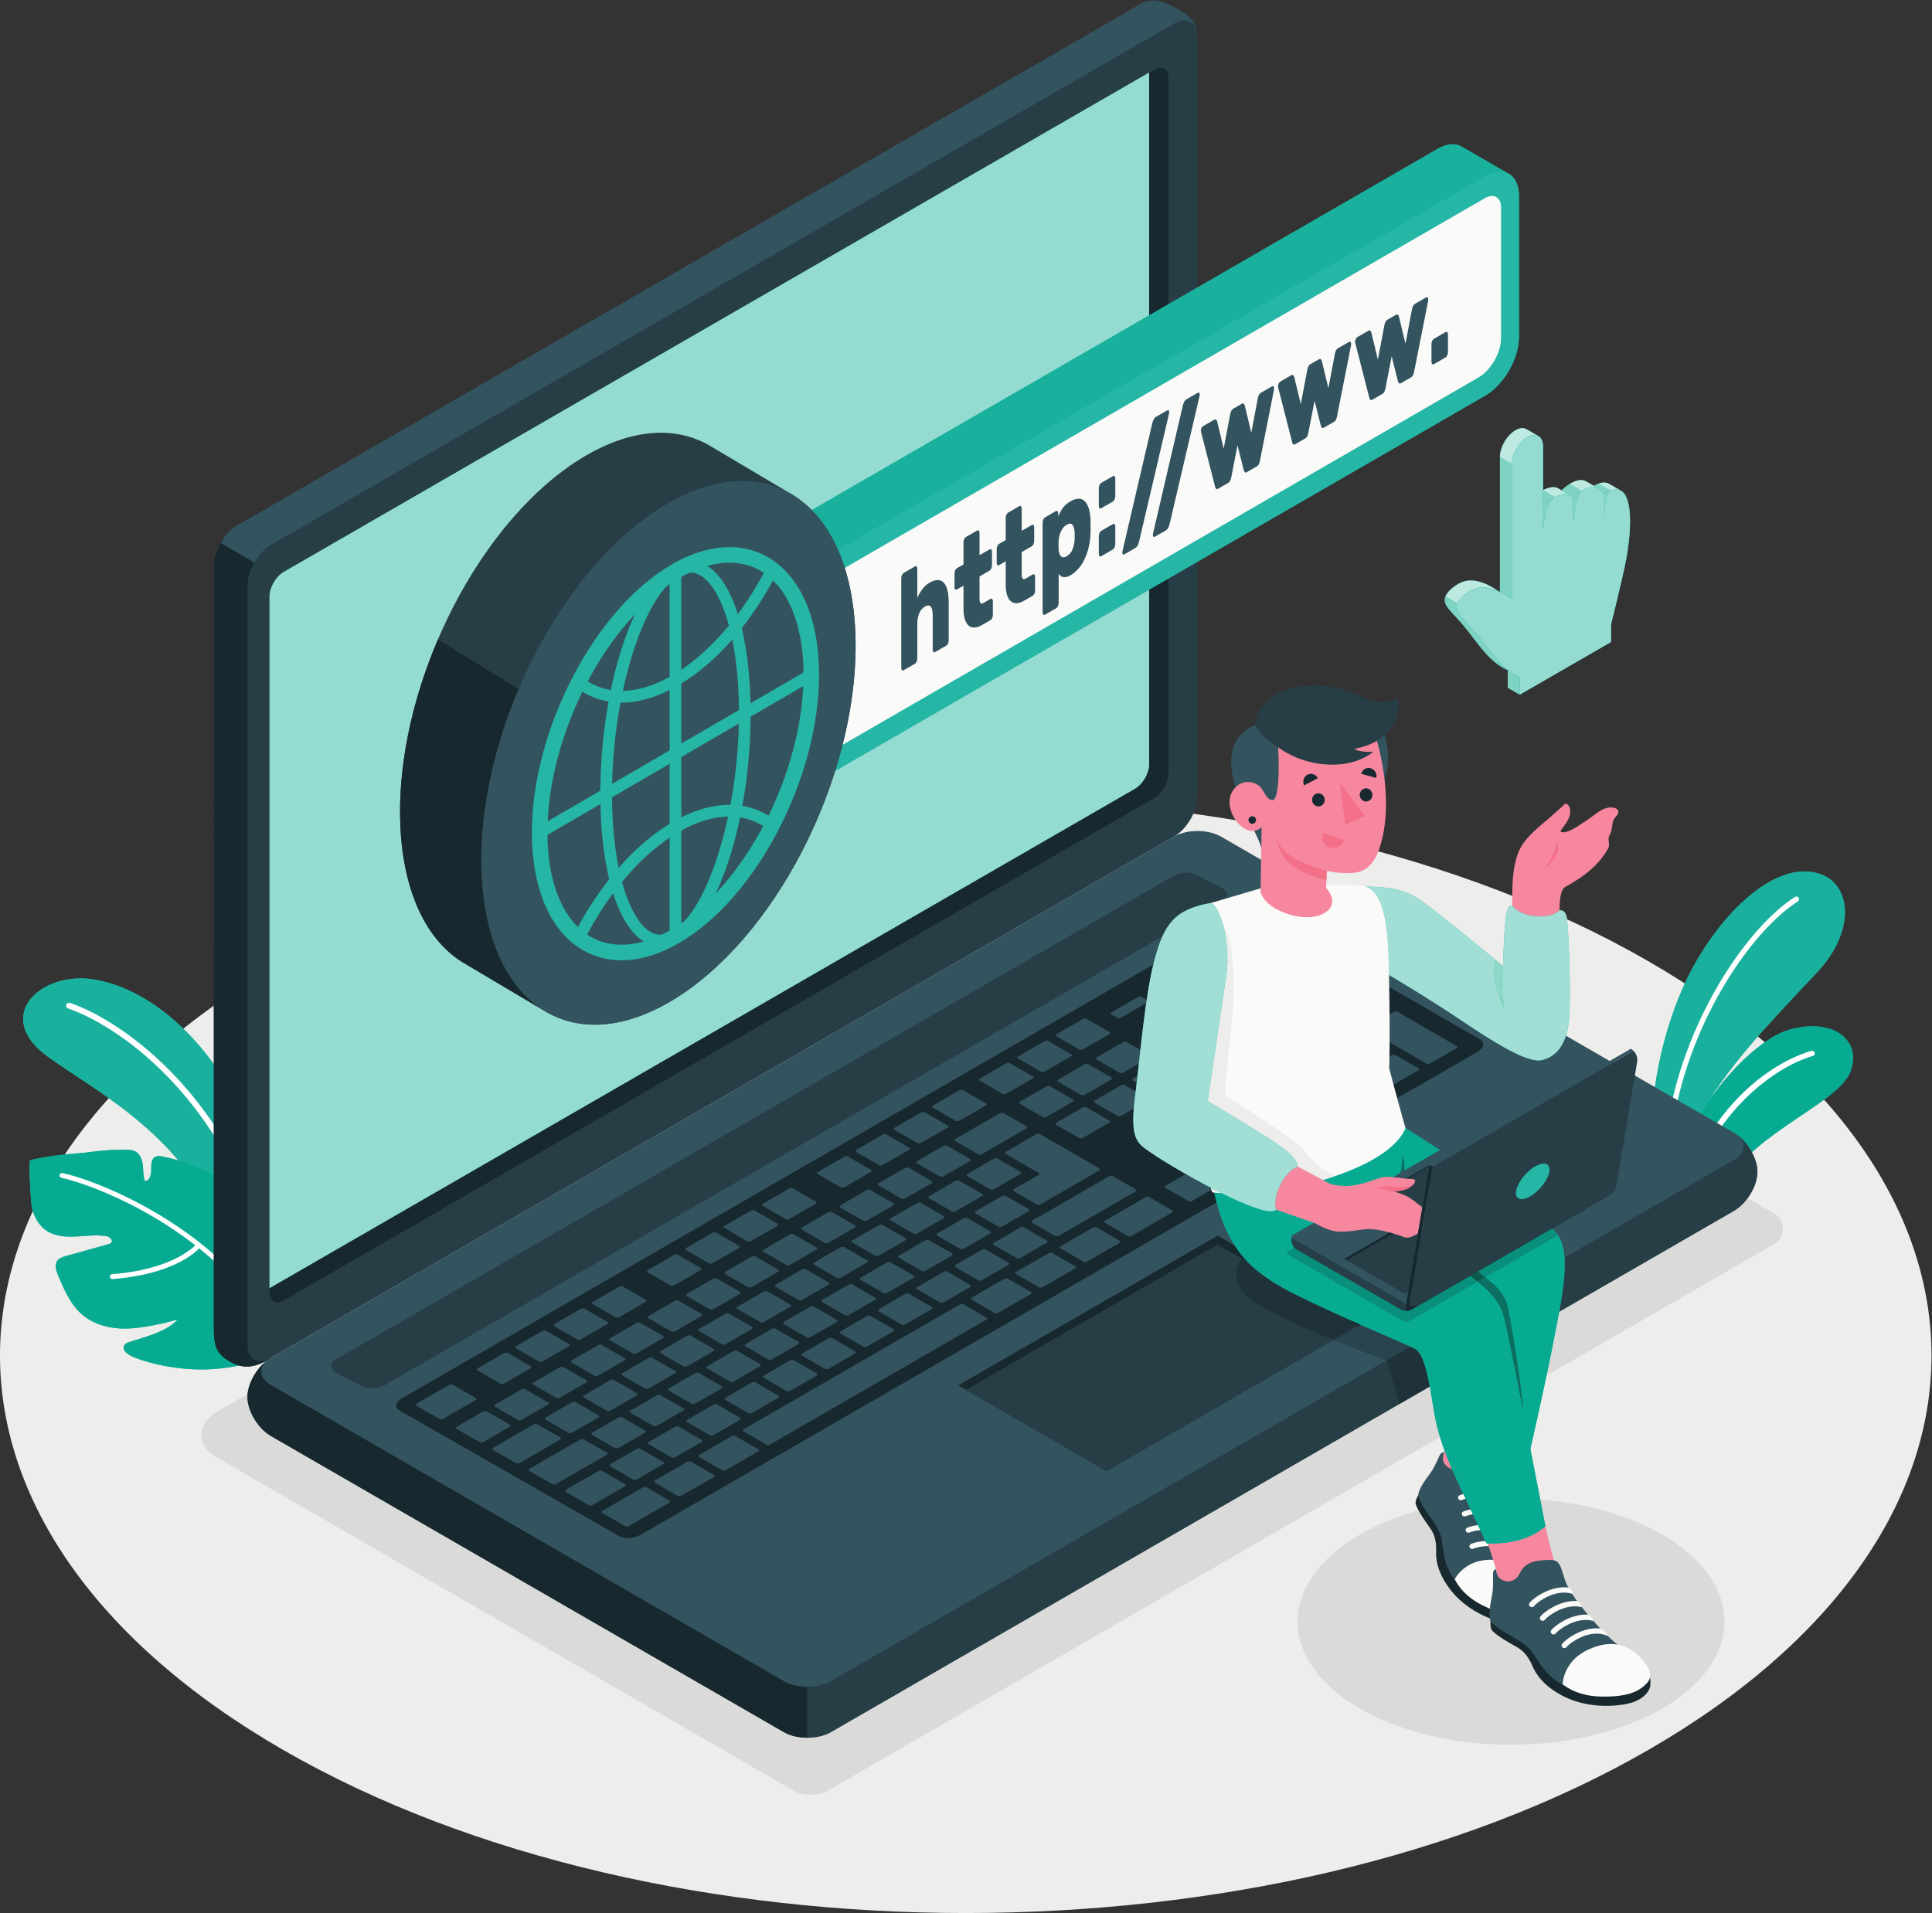 <?xml version="1.0" encoding="UTF-8" standalone="no"?>
<svg
   xmlns:dc="http://purl.org/dc/elements/1.1/"
   xmlns:cc="http://creativecommons.org/ns#"
   xmlns:rdf="http://www.w3.org/1999/02/22-rdf-syntax-ns#"
   xmlns:svg="http://www.w3.org/2000/svg"
   xmlns="http://www.w3.org/2000/svg"
   xmlns:sodipodi="http://sodipodi.sourceforge.net/DTD/sodipodi-0.dtd"
   xmlns:inkscape="http://www.inkscape.org/namespaces/inkscape"
   version="1.1"
   id="svg2"
   xml:space="preserve"
   width="634.24"
   height="628.16"
   viewBox="0 0 634.24 628.16"
   sodipodi:docname="3918928.eps"><rect x="0" y="0" width="634.24" height="628.16" fill="#333333" stroke="none"/><defs
     id="defs6" /><sodipodi:namedview
     pagecolor="#ffffff"
     bordercolor="#666666"
     borderopacity="1"
     objecttolerance="10"
     gridtolerance="10"
     guidetolerance="10"
     inkscape:pageopacity="0"
     inkscape:pageshadow="2"
     inkscape:window-width="640"
     inkscape:window-height="480"
     id="namedview4" /><g
     id="g10"
     inkscape:groupmode="layer"
     inkscape:label="ink_ext_XXXXXX"
     transform="matrix(1.333,0,0,-1.333,0,628.16)"><g
       id="g12"
       transform="scale(0.1)"><path
         d="m 696.617,402.191 c -928.824,536.258 -928.824,1405.709 0,1941.959 928.823,536.26 2434.743,536.26 3363.573,0 928.82,-536.25 928.82,-1405.701 0,-1941.959 -928.83,-536.261 -2434.75,-536.261 -3363.573,0"
         style="fill:#ededeb;fill-opacity:1;fill-rule:nonzero;stroke:none"
         id="path14" /><path
         d="M 1955.13,300.992 537.094,1120.27 c -55.328,31.94 -55.328,84.2 0,116.14 L 2833.14,2563 c 22.77,13.15 60.05,13.15 82.83,0 L 4368.8,1723.56 c 29.22,-16.88 29.21,-59.06 -0.01,-75.93 L 2037.96,300.992 c -22.78,-13.152 -60.05,-13.152 -82.83,0"
         style="fill:#dadbd8;fill-opacity:1;fill-rule:nonzero;stroke:none"
         id="path16" /><path
         d="m 4092.92,932.539 c 205.25,-118.5 205.25,-310.617 0,-429.117 -205.24,-118.5 -538,-118.5 -743.25,0 -205.24,118.5 -205.24,310.617 0,429.117 205.25,118.501 538.01,118.501 743.25,0"
         style="fill:#dadbd8;fill-opacity:1;fill-rule:nonzero;stroke:none"
         id="path18" /><path
         d="m 683.477,1596.29 c 0,0 -2.993,213.47 -91.692,387.74 -88.695,174.28 -222.793,290.89 -356.347,314.93 -133.555,24.04 -254.602,-88.99 -119.032,-188.37 135.567,-99.39 382.832,-211.65 468.93,-541.47 l 98.141,27.17"
         style="fill:#26b6a6;fill-opacity:1;fill-rule:nonzero;stroke:none"
         id="path20" /><path
         d="m 526.563,1818.73 c -5.27,2.98 -10.723,5.69 -16.176,8.26 -22.907,10.78 -46.657,19.77 -70.961,26.86 -106.211,125.54 -237.067,193.72 -323.02,256.74 -42.058,30.83 -59.425,62.97 -59.375,91.93 0.098,55.77 64.739,99.71 141.903,99.71 11.929,0 24.171,-1.05 36.504,-3.27 103.933,-18.71 208.187,-93.47 291.125,-207.85 V 1942.3 c -119.555,178 -270.051,271.18 -354.223,299.6 -0.766,0.26 -1.547,0.39 -2.317,0.39 -3,0 -5.812,-1.92 -6.839,-4.93 -1.278,-3.79 0.746,-7.88 4.535,-9.16 85.187,-28.75 239.797,-125.47 358.844,-312.15 v -97.32"
         style="fill:#19b19d;fill-opacity:1;fill-rule:nonzero;stroke:none"
         id="path22" /><path
         d="m 649.461,1655.04 1.465,0.27 c 3.836,1.13 6.023,5.15 4.89,8.97 -107.238,364 -363.136,537 -483.476,577.62 -3.762,1.3 -7.867,-0.77 -9.156,-4.54 -1.278,-3.79 0.746,-7.88 4.535,-9.16 117.871,-39.79 368.683,-209.72 474.238,-568 0.988,-3.35 4.172,-5.43 7.504,-5.16"
         style="fill:#ffffff;fill-opacity:1;fill-rule:nonzero;stroke:none"
         id="path24" /><path
         d="m 697.02,1394.84 c -49.579,-28.52 -78.004,-46.95 -168.954,-54.62 -54.253,-4.57 -127.668,3.13 -190.98,25.94 -16.875,6.08 -42.961,19.39 -28.297,35.63 7.578,8.39 96.777,22.54 128.688,60.08 -37.352,-9.99 -86.457,-21.34 -125.11,-22.18 -38.648,-0.84 -78.851,8.42 -108.504,33.22 -29.445,24.62 -45.363,61.37 -60.273,96.74 -5.09,12.06 -9.918,26.87 -2.106,37.38 4.965,6.69 13.59,9.32 21.61,11.55 33.785,9.41 67.57,18.81 101.355,28.22 22.047,4.7 6.492,19.27 -1.851,20.51 -14.473,2.14 -28.321,2.1 -36.743,1.65 -38.703,-2.07 -81.441,-9.36 -113.035,13.08 -18.91,13.44 -30.054,35.69 -34.793,58.4 -1.672,8 -8.328,112.44 -3.734,113.69 25.152,6.85 51.496,10.5 77.328,13.46 24.512,2.81 48.395,3.94 72.813,7.24 27.566,3.73 55.39,5.55 83.207,5.46 9.437,-0.03 19.41,-0.44 27.394,-5.47 10.973,-6.92 15.324,-20.76 16.723,-33.65 1.394,-12.89 0.726,-26.25 5.211,-38.42 11.875,1.03 15.754,16.46 15.449,28.38 -0.305,11.92 -0.078,26.78 10.676,31.92 5.457,2.61 11.883,1.56 17.804,0.35 37.77,-7.74 74.61,-19.99 109.489,-36.41 15.949,-7.52 31.883,-16.2 43.363,-29.59 16.949,-19.76 21.953,-47.17 22.105,-73.21 0.149,-26.03 -3.886,-52.05 -2.187,-78.03 20.367,18.19 48.703,73.51 50.93,100.73 43.804,-28.17 69.765,-86.21 77.922,-165.58 5.378,-52.36 4.062,-121.34 -3.215,-174.43 -0.25,-1.83 -0.664,-11.1 -2.285,-12.04"
         style="fill:#26b6a6;fill-opacity:1;fill-rule:nonzero;stroke:none"
         id="path26" /><path
         d="m 496.625,1338.96 c -49.273,0 -107.781,8.55 -159.539,27.2 -13.414,4.83 -32.648,14.23 -32.609,26.04 0.011,3.05 1.304,6.26 4.312,9.59 7.578,8.39 96.777,22.54 128.688,60.08 v 0 0 c -37.352,-9.99 -86.457,-21.34 -125.11,-22.18 -1.594,-0.03 -3.195,-0.05 -4.797,-0.05 -37.156,0 -75.277,9.49 -103.707,33.27 -29.445,24.62 -45.363,61.37 -60.273,96.74 -3.16,7.49 -6.223,16.04 -6.215,23.97 0.004,4.83 1.148,9.43 4.109,13.41 4.965,6.69 13.59,9.32 21.61,11.55 33.785,9.41 67.57,18.81 101.355,28.22 8.356,1.78 11.309,4.98 11.305,8.33 -0.008,5.5 -7.973,11.41 -13.156,12.18 -9.774,1.45 -19.262,1.9 -26.989,1.9 -3.714,0 -7.019,-0.11 -9.754,-0.25 -16.828,-0.9 -34.421,-2.79 -51.531,-2.79 -22.234,0 -43.648,3.19 -61.504,15.87 -18.91,13.44 -30.054,35.69 -34.793,58.4 -1.254,6.01 -5.324,66.4 -5.324,96.64 -0.004,10.03 0.445,16.74 1.59,17.05 25.152,6.85 51.496,10.5 77.328,13.46 24.512,2.81 48.395,3.94 72.813,7.24 26.894,3.63 54.035,5.46 81.171,5.46 0.68,0 1.36,0 2.036,0 9.437,-0.03 19.41,-0.44 27.394,-5.47 10.973,-6.92 15.324,-20.76 16.723,-33.65 1.394,-12.89 0.726,-26.25 5.211,-38.42 11.457,0.99 15.472,15.39 15.465,27.11 0,0.43 -0.004,0.85 -0.016,1.27 -0.039,1.54 -0.07,3.12 -0.07,4.73 0,10.86 1.379,22.71 10.746,27.19 2.488,1.19 5.176,1.62 7.926,1.62 3.281,0 6.656,-0.61 9.878,-1.27 37.77,-7.74 74.61,-19.99 109.489,-36.41 5.453,-2.57 10.906,-5.28 16.176,-8.26 l 0.003,-369.58 c 0,-36.99 0.059,-63.64 28.414,-83.64 10.836,-7.64 21.942,-13.7 33.887,-16.91 -16.902,-3.55 -36.644,-6.34 -60.801,-8.38 -9.902,-0.83 -20.441,-1.26 -31.441,-1.26"
         style="fill:#06ab91;fill-opacity:1;fill-rule:nonzero;stroke:none"
         id="path28" /><path
         d="m 688.828,1404.72 c -2.168,0 -4.258,1.18 -5.332,3.23 -141.855,272.41 -455.703,387.21 -531.984,403.04 -3.242,0.67 -5.332,3.85 -4.657,7.1 0.684,3.24 3.915,5.25 7.098,4.66 77.461,-16.08 396.145,-132.65 540.188,-409.25 1.535,-2.94 0.39,-6.57 -2.551,-8.1 -0.887,-0.46 -1.832,-0.68 -2.762,-0.68"
         style="fill:#ffffff;fill-opacity:1;fill-rule:nonzero;stroke:none"
         id="path30" /><path
         d="m 276.582,1561.69 c -3.098,0 -5.723,2.38 -5.977,5.53 -0.253,3.3 2.215,6.19 5.516,6.45 156.574,12.3 207.207,73.6 207.707,74.22 2.051,2.6 5.82,3.01 8.418,0.97 2.59,-2.06 3.035,-5.81 0.996,-8.41 -2.121,-2.69 -53.699,-65.98 -216.183,-78.75 l -0.477,-0.01"
         style="fill:#ffffff;fill-opacity:1;fill-rule:nonzero;stroke:none"
         id="path32" /><path
         d="m 4478.75,2321.37 c -69.39,-75.9 -196.69,-200.8 -270.7,-321.39 l -0.5,-0.91 c -28.89,-47.3 -49.6,-93.89 -55.3,-136.59 l -5.19,-77.1 -31.7,18.29 -5.31,3.1 -13.09,7.5 c -18.77,10.88 -30.56,30.76 -31.14,52.44 -5.09,188.01 45.14,347.82 93.74,444.55 66.5,132.1 191.1,266.81 299.4,253.61 100.69,-12.3 116.59,-137.7 19.79,-243.5"
         style="fill:#26b6a6;fill-opacity:1;fill-rule:nonzero;stroke:none"
         id="path34" /><path
         d="m 4188.22,1969.46 -56.55,32.66 c 52.92,230 191.91,424.08 295.98,489.85 3.01,1.9 3.91,5.91 2,8.91 -1.22,2 -3.34,3.13 -5.52,3.13 -1.18,0 -2.38,-0.33 -3.47,-1.04 C 4315.28,2436.32 4174.62,2240.8 4120,2008.86 l -44.37,25.62 c 16.5,114.43 50.6,210.44 83.93,276.78 63.46,126.06 179.84,254.51 284.46,254.51 5.02,0 9.99,-0.29 14.94,-0.9 54.87,-6.7 84.56,-46.98 84.56,-99.38 0,-43.76 -20.72,-95.97 -64.77,-144.12 -69.39,-75.9 -196.69,-200.8 -270.7,-321.39 l -0.5,-0.91 v 0 c -6.62,-9.61 -13.07,-19.49 -19.33,-29.61"
         style="fill:#19b19d;fill-opacity:1;fill-rule:nonzero;stroke:none"
         id="path36" /><path
         d="m 4427.65,2491.97 c -132.6,-83.8 -321.89,-375.9 -317.6,-685.2 l -13.09,7.5 c -1.11,311.2 189.79,604 323.7,688.7 3.09,2.01 7.1,1.01 8.99,-2.09 1.91,-3 1.01,-7.01 -2,-8.91"
         style="fill:#ffffff;fill-opacity:1;fill-rule:nonzero;stroke:none"
         id="path38" /><path
         d="m 4557.36,2073.58 c -23.11,-62.7 -154.9,-117.1 -252.21,-207.61 -25.57,-23.83 -47.85,-48.4 -66.73,-72.52 -18.83,-24.07 -52.51,-30.48 -78.96,-15.18 l -11.6,6.71 -0.8,0.4 -31.7,18.29 c 18.8,70.8 52.59,137.9 92.19,195.4 l 0.5,0.91 c 64.41,93.4 143.91,160.9 199.41,176.19 109.1,30 177.59,-27.3 149.9,-102.59"
         style="fill:#26b6a6;fill-opacity:1;fill-rule:nonzero;stroke:none"
         id="path40" /><path
         d="m 4314.36,1874.35 c -10.64,19.77 -26.54,37.61 -44.32,47.86 l -81.82,47.25 c 6.26,10.12 12.71,20 19.33,29.61 l 0.5,0.91 c 64.41,93.4 143.91,160.9 199.41,176.19 20.23,5.57 39.07,8.13 56.16,8.13 61.2,0 99.92,-32.84 99.9,-78.22 -0.01,-10.27 -2,-21.18 -6.16,-32.5 -22.39,-60.75 -146.78,-113.69 -243,-199.23"
         style="fill:#06ab91;fill-opacity:1;fill-rule:nonzero;stroke:none"
         id="path42" /><path
         d="m 4464.65,2111.28 c -79.69,-22.5 -234.1,-119.71 -305.19,-333.01 l -11.6,6.71 c 72.1,215.9 225.59,314.09 313.3,338.8 3.59,1 7,-1.01 7.99,-4.51 1,-3.5 -0.99,-7.1 -4.5,-7.99"
         style="fill:#ffffff;fill-opacity:1;fill-rule:nonzero;stroke:none"
         id="path44" /><path
         d="m 609.395,1271.26 c 0.003,-34.7 25.976,-77.82 58.007,-96.32 L 1930.27,445.68 c 32.03,-18.5 83.97,-18.5 116.01,0 l 2223.76,1283.89 c 32.03,18.5 58.01,61.62 58.01,96.32 0,34.71 -25.97,77.83 -58.01,96.32 l -1262.86,729.26 c -32.04,18.5 -83.97,18.5 -116.01,0 L 667.391,1367.58 c -32.036,-18.49 -58,-61.62 -57.996,-96.32"
         style="fill:#33535f;fill-opacity:1;fill-rule:nonzero;stroke:none"
         id="path46" /><path
         d="m 4328.09,1825.88 c 0,-34.73 -26,-77.78 -58.03,-96.29 L 2046.25,445.641 c -16.01,-9.153 -37.02,-13.84 -57.92,-13.84 v 125.621 c 20.9,0 41.91,4.68 57.92,13.937 L 4270.06,1855.21 c 28.06,16.17 31.57,41.19 10.52,59.6 26.95,-20.95 47.51,-58.13 47.51,-88.93"
         style="fill:#273e47;fill-opacity:1;fill-rule:nonzero;stroke:none"
         id="path48" /><path
         d="M 1988.3,557.359 V 431.852 c -21.03,0 -42.06,4.546 -58,13.789 L 667.379,1174.94 c -32.02,18.48 -58.008,61.62 -58.008,96.31 0,32.56 22.91,72.47 52.113,92.56 -25.992,-18.61 -23.98,-45.94 5.895,-63.22 L 1930.3,571.301 c 15.94,-9.25 36.97,-13.942 58,-13.942"
         style="fill:#17282f;fill-opacity:1;fill-rule:nonzero;stroke:none"
         id="path50" /><path
         d="m 554.98,1365.51 c -28.355,20 -28.414,46.65 -28.414,83.64 l -0.015,1868.76 c 0,36.99 25.972,81.97 58.004,100.46 L 2808.33,4702.26 c 32.03,18.5 61.58,5.1 91.64,-12.25 30.04,-17.36 49.2,-32.32 49.2,-69.31 V 2751.94 c 0,-36.99 -25.96,-81.97 -58,-100.47 L 667.391,1367.58 c -48.489,-32.69 -81.547,-23.84 -112.411,-2.07"
         style="fill:#273e47;fill-opacity:1;fill-rule:nonzero;stroke:none"
         id="path52" /><path
         d="m 667.391,1367.56 c -48.473,-32.64 -81.594,-23.81 -112.407,-2.02 -28.32,19.97 -28.414,46.65 -28.414,83.61 v 1868.73 c 0,18.52 6.532,38.97 16.895,57.11 l 82.844,-48.19 c -10.465,-18.04 -16.895,-38.49 -16.895,-56.92 V 1401.06 c 0,-36.96 25.918,-51.93 57.977,-33.5"
         style="fill:#17282f;fill-opacity:1;fill-rule:nonzero;stroke:none"
         id="path54" /><path
         d="m 2949.19,4620.75 c 0,36.91 -25.99,51.89 -58.02,33.48 L 667.359,3370.28 c -16.011,-9.26 -30.574,-25.17 -40.972,-43.36 l -82.774,48.14 h -0.105 c 10.504,18.2 25.062,34.11 41.078,43.36 L 2808.29,4702.28 c 32.03,18.51 61.58,5.11 91.63,-12.25 30.05,-17.37 49.27,-32.37 49.27,-69.28"
         style="fill:#33535f;fill-opacity:1;fill-rule:nonzero;stroke:none"
         id="path56" /><path
         d="M 698.594,3303.39 2842.59,4540.91 c 19.23,11.09 34.81,2.09 34.81,-20.1 V 2806.75 c 0,-22.19 -15.58,-49.18 -34.81,-60.28 L 698.594,1508.98 c -19.227,-11.1 -34.805,-2.1 -34.805,20.09 v 1714.04 c 0,22.19 15.578,49.18 34.805,60.28"
         style="fill:#17282f;fill-opacity:1;fill-rule:nonzero;stroke:none"
         id="path58" /><path
         d="m 698.594,3303.39 c -19.227,-11.1 -34.805,-38.09 -34.805,-60.28 V 1539.41 L 2795.18,2769.62 c 19.22,11.1 34.8,38.09 34.8,60.28 V 4533.63 L 698.594,3303.39"
         style="fill:#26b6a6;fill-opacity:1;fill-rule:nonzero;stroke:none"
         id="path60" /><path
         d="m 663.789,1539.41 v 1703.7 c 0,22.19 15.578,49.18 34.805,60.28 L 2829.98,4533.63 v -598.18 l -922.08,-532.36 0.01,-540.31 116.98,-67.52 805.09,464.81 V 2829.9 c 0,-22.19 -15.58,-49.18 -34.8,-60.28 L 663.789,1539.41"
         style="fill:#94dbd1;fill-opacity:1;fill-rule:nonzero;stroke:none"
         id="path62" /><path
         d="m 827.91,1364.16 2064.15,1191.72 c 16.01,9.24 41.98,9.24 58,-0.01 l 60.05,-31.55 c 16.02,-9.25 16.02,-24.24 0,-33.48 L 945.656,1299.31 c -16.011,-9.25 -41.984,-9.25 -58.004,0 l -59.738,31.36 c -16.019,9.24 -16.019,24.24 -0.004,33.49"
         style="fill:#273e47;fill-opacity:1;fill-rule:nonzero;stroke:none"
         id="path64" /><path
         d="M 989.809,1267.89 3053.93,2459.61 c 16.02,9.25 39.75,10.55 53,2.9 l 537.25,-310.21 c 13.27,-7.65 11.02,-21.35 -5,-30.59 L 1577.47,931.602 c -16.03,-9.25 -39.78,-10.582 -53.07,-2.981 L 984.863,1237.37 c -13.289,7.61 -11.07,21.27 4.946,30.52"
         style="fill:#17282f;fill-opacity:1;fill-rule:nonzero;stroke:none"
         id="path66" /><path
         d="m 2070.65,1787.54 c 2.25,-1.3 6.3,-1.07 9.04,0.52 l 64.63,37.31 c 2.75,1.59 3.16,3.92 0.9,5.22 l -57.01,32.92 c -2.24,1.3 -6.3,1.06 -9.04,-0.52 l -64.63,-37.32 c -2.74,-1.58 -3.14,-3.92 -0.89,-5.21 l 57,-32.92 m 775.51,471.89 c 2.24,-1.3 6.29,-1.07 9.04,0.51 l 64.63,37.32 c 2.74,1.58 3.14,3.92 0.89,5.22 l -15.17,8.76 c -2.26,1.3 -6.3,1.07 -9.05,-0.52 l -64.63,-37.31 c -2.73,-1.59 -3.14,-3.93 -0.89,-5.22 l 15.18,-8.76 m 492.21,-169.38 64.63,37.31 c 2.76,1.59 3.16,3.92 0.91,5.22 l -57.01,32.91 c -2.25,1.31 -6.3,1.07 -9.04,-0.51 l -64.63,-37.31 c -2.75,-1.59 -3.15,-3.93 -0.9,-5.22 l 57,-32.92 c 2.25,-1.3 6.3,-1.07 9.04,0.52 m -183.55,209.3 c 2.25,-1.29 6.3,-1.06 9.04,0.52 l 64.63,37.31 c 2.75,1.59 3.15,3.93 0.91,5.22 l -57.01,32.92 c -2.25,1.3 -6.3,1.07 -9.05,-0.51 l -64.62,-37.32 c -2.76,-1.59 -3.16,-3.93 -0.9,-5.22 l 57,-32.92 m -119.76,69.15 c 2.26,-1.3 6.3,-1.07 9.05,0.51 l 64.63,37.31 c 2.74,1.59 3.15,3.93 0.89,5.22 l -15.17,8.77 c -2.25,1.29 -6.3,1.07 -9.04,-0.52 l -64.63,-37.31 c -2.75,-1.58 -3.15,-3.93 -0.9,-5.23 l 15.17,-8.75 m -283.37,-163.61 c 2.25,-1.3 6.3,-1.07 9.05,0.52 l 64.63,37.32 c 2.74,1.58 3.14,3.91 0.89,5.21 l -15.17,8.76 c -2.25,1.3 -6.3,1.07 -9.03,-0.51 l -64.63,-37.32 c -2.76,-1.58 -3.16,-3.92 -0.91,-5.22 l 15.17,-8.76 m -492.13,-308.28 c 2.25,-1.3 6.3,-1.07 9.05,0.52 l 64.63,37.31 c 2.74,1.58 3.14,3.92 0.89,5.22 l -57,32.91 c -2.25,1.3 -6.3,1.07 -9.04,-0.51 l -64.63,-37.32 c -2.75,-1.58 -3.15,-3.92 -0.9,-5.22 l 57,-32.91 m -94.45,-54.54 c 2.25,-1.29 6.3,-1.06 9.04,0.52 l 64.63,37.31 c 2.74,1.59 3.15,3.93 0.9,5.23 l -57.01,32.91 c -2.25,1.3 -6.3,1.07 -9.04,-0.52 L 2109,1880.21 c -2.75,-1.59 -3.15,-3.92 -0.9,-5.22 l 57.01,-32.92 m 398.7,230.2 c 2.25,-1.31 6.3,-1.07 9.06,0.52 l 64.61,37.31 c 2.75,1.58 3.16,3.92 0.9,5.21 l -57.01,32.92 c -2.24,1.3 -6.29,1.07 -9.03,-0.51 l -64.63,-37.32 c -2.75,-1.59 -3.15,-3.92 -0.91,-5.22 l 57.01,-32.91 m -209.79,-121.13 c 2.25,-1.29 6.3,-1.07 9.05,0.52 l 64.63,37.31 c 2.73,1.58 3.14,3.93 0.89,5.23 l -57,32.91 c -2.25,1.3 -6.3,1.07 -9.05,-0.53 l -64.63,-37.31 c -2.74,-1.58 -3.15,-3.92 -0.89,-5.22 l 57,-32.91 m 304.26,175.66 c 2.24,-1.3 6.3,-1.06 9.03,0.52 l 64.63,37.31 c 2.75,1.59 3.15,3.93 0.91,5.22 l -57.02,32.92 c -2.25,1.3 -6.29,1.06 -9.04,-0.52 l -64.63,-37.32 c -2.74,-1.58 -3.15,-3.92 -0.9,-5.22 l 57.02,-32.91 m -188.92,-109.06 c 2.25,-1.3 6.3,-1.08 9.04,0.51 l 64.63,37.31 c 2.75,1.58 3.15,3.93 0.9,5.23 l -57.01,32.9 c -2.25,1.31 -6.3,1.08 -9.04,-0.51 l -64.63,-37.31 c -2.75,-1.59 -3.15,-3.93 -0.9,-5.23 l 57.01,-32.9 m 471.25,296.22 c 2.25,-1.3 6.3,-1.07 9.04,0.52 l 64.63,37.31 c 2.75,1.59 3.15,3.92 0.9,5.22 l -15.18,8.77 c -2.24,1.3 -6.3,1.06 -9.04,-0.53 l -64.63,-37.31 c -2.73,-1.58 -3.14,-3.92 -0.9,-5.22 l 15.18,-8.76 m -521.94,-754.91 64.64,37.32 c 2.73,1.58 3.14,3.92 0.89,5.22 l -57.01,32.91 c -2.25,1.3 -6.3,1.07 -9.04,-0.52 l -64.63,-37.31 c -2.75,-1.58 -3.15,-3.92 -0.9,-5.22 l 57,-32.92 c 2.26,-1.29 6.3,-1.06 9.05,0.52 m -188.91,-109.06 64.62,37.31 c 2.75,1.58 3.16,3.92 0.91,5.22 l -57.01,32.92 c -2.25,1.29 -6.3,1.06 -9.05,-0.53 l -64.63,-37.31 c -2.74,-1.58 -3.15,-3.92 -0.89,-5.22 l 57.01,-32.92 c 2.25,-1.29 6.3,-1.06 9.04,0.53 m 94.45,54.53 64.63,37.31 c 2.75,1.59 3.16,3.93 0.9,5.23 l -57.01,32.91 c -2.24,1.3 -6.29,1.06 -9.04,-0.52 l -64.63,-37.31 c -2.74,-1.59 -3.15,-3.92 -0.9,-5.22 l 57.01,-32.92 c 2.25,-1.3 6.3,-1.06 9.04,0.52 m -377.82,-218.13 64.63,37.31 c 2.74,1.58 3.15,3.92 0.89,5.22 l -57,32.91 c -2.25,1.3 -6.3,1.07 -9.05,-0.51 L 1881.24,1324 c -2.75,-1.58 -3.15,-3.92 -0.9,-5.22 l 57,-32.92 c 2.26,-1.29 6.3,-1.06 9.05,0.53 m 188.91,109.07 64.63,37.31 c 2.75,1.58 3.15,3.92 0.9,5.21 l -57.01,32.92 c -2.25,1.3 -6.29,1.07 -9.04,-0.52 l -64.63,-37.31 c -2.74,-1.58 -3.15,-3.93 -0.9,-5.23 l 57.01,-32.91 c 2.25,-1.3 6.3,-1.07 9.04,0.53 m -94.45,-54.54 64.63,37.31 c 2.74,1.59 3.14,3.92 0.89,5.22 l -57.01,32.91 c -2.24,1.31 -6.29,1.07 -9.04,-0.51 l -64.63,-37.32 c -2.74,-1.58 -3.14,-3.92 -0.9,-5.22 l 57.02,-32.91 c 2.24,-1.3 6.29,-1.07 9.04,0.52 m 890.78,518.99 c 2.24,-1.3 6.29,-1.07 9.04,0.52 l 64.63,37.32 c 2.74,1.58 3.14,3.92 0.9,5.21 l -57.02,32.92 c -2.24,1.3 -6.29,1.06 -9.04,-0.52 l -64.63,-37.31 c -2.74,-1.59 -3.14,-3.93 -0.9,-5.23 l 57.02,-32.91 m -418.5,-246.32 64.63,37.31 c 2.74,1.59 3.14,3.92 0.9,5.22 l -57.02,32.92 c -2.24,1.3 -6.29,1.06 -9.04,-0.52 l -64.63,-37.32 c -2.74,-1.58 -3.14,-3.92 -0.89,-5.21 l 57.01,-32.92 c 2.24,-1.3 6.29,-1.07 9.04,0.52 m 546.68,419.15 64.63,37.32 c 2.74,1.58 3.15,3.92 0.9,5.21 l -57.01,32.92 c -2.25,1.3 -6.3,1.06 -9.04,-0.52 l -64.63,-37.31 c -2.75,-1.59 -3.15,-3.92 -0.91,-5.22 l 57.02,-32.92 c 2.24,-1.3 6.3,-1.06 9.04,0.52 m 80.61,-52.28 c 2.25,-1.3 6.3,-1.06 9.05,0.52 l 64.62,37.31 c 2.75,1.59 3.15,3.92 0.9,5.23 l -57.01,32.91 c -2.24,1.3 -6.3,1.06 -9.04,-0.52 l -64.63,-37.32 c -2.74,-1.58 -3.14,-3.92 -0.9,-5.21 l 57.01,-32.92 m -532.84,-312.33 188.92,109.06 c 2.74,1.59 3.14,3.93 0.9,5.22 l -57.01,32.92 c -2.25,1.29 -6.29,1.07 -9.05,-0.52 l -188.9,-109.07 c -2.76,-1.58 -3.16,-3.92 -0.9,-5.23 l 57,-32.9 c 2.26,-1.3 6.3,-1.08 9.04,0.52 m 248.24,350.36 64.61,37.31 c 2.76,1.58 3.16,3.93 0.91,5.23 l -57.01,32.91 c -2.25,1.3 -6.3,1.07 -9.04,-0.52 l -64.63,-37.31 c -2.76,-1.59 -3.15,-3.93 -0.9,-5.23 l 57,-32.9 c 2.26,-1.31 6.3,-1.07 9.06,0.51 m 388.1,17.02 64.63,37.31 c 2.74,1.6 3.15,3.93 0.9,5.23 l -57.01,32.91 c -2.25,1.3 -6.29,1.07 -9.05,-0.52 l -64.63,-37.31 c -2.73,-1.58 -3.14,-3.92 -0.89,-5.22 l 57.01,-32.91 c 2.24,-1.3 6.3,-1.07 9.04,0.51 m -205.08,-151.39 c -2.24,1.3 -6.3,1.06 -9.04,-0.53 l -64.63,-37.31 c -2.74,-1.58 -3.14,-3.92 -0.9,-5.22 l 57.01,-32.91 c 2.25,-1.3 6.3,-1.06 9.05,0.52 l 64.62,37.31 c 2.75,1.59 3.14,3.92 0.89,5.22 l -57,32.92 m -338.05,-195.18 c -2.25,1.3 -6.29,1.07 -9.05,-0.52 l -79.54,-45.92 c -2.74,-1.59 -3.14,-3.93 -0.9,-5.22 l 57.01,-32.92 c 2.25,-1.3 6.3,-1.06 9.05,0.52 l 79.54,45.92 c 2.74,1.59 3.14,3.93 0.9,5.23 l -57.01,32.91 m -999.25,-576.92 c -2.25,1.3 -6.3,1.07 -9.05,-0.51 l -79.54,-45.93 c -2.75,-1.58 -3.14,-3.92 -0.89,-5.22 l 57,-32.92 c 2.25,-1.3 6.3,-1.06 9.05,0.52 l 79.54,45.93 c 2.75,1.59 3.15,3.92 0.9,5.22 l -57.01,32.91 m 780.51,450.63 c -2.25,1.3 -6.3,1.06 -9.05,-0.52 l -79.54,-45.92 c -2.74,-1.59 -3.15,-3.93 -0.9,-5.23 l 57.01,-32.91 c 2.24,-1.3 6.29,-1.07 9.05,0.52 l 79.54,45.93 c 2.74,1.58 3.14,3.91 0.89,5.21 l -57,32.92 m -671.14,-387.48 c -2.25,1.3 -6.3,1.06 -9.04,-0.52 l -79.55,-45.92 c -2.74,-1.58 -3.15,-3.93 -0.9,-5.23 l 57.01,-32.91 c 2.25,-1.3 6.3,-1.07 9.05,0.52 l 79.55,45.93 c 2.73,1.58 3.14,3.91 0.89,5.21 l -57.01,32.92 m 561.77,324.33 c -2.25,1.31 -6.3,1.07 -9.04,-0.51 L 1831.7,1191.87 c -2.75,-1.59 -3.16,-3.92 -0.9,-5.22 l 57.01,-32.91 c 2.24,-1.3 6.29,-1.07 9.04,0.51 l 531.93,307.11 c 2.76,1.6 3.16,3.93 0.9,5.23 l -57,32.91 m 457.36,264.07 c -2.24,1.29 -6.3,1.06 -9.04,-0.52 l -99.42,-57.41 c -2.75,-1.58 -3.16,-3.92 -0.91,-5.22 l 57.01,-32.91 c 2.25,-1.3 6.3,-1.07 9.04,0.51 l 99.44,57.41 c 2.74,1.59 3.14,3.92 0.9,5.22 l -57.02,32.92 m -238.62,-137.78 c -2.25,1.31 -6.3,1.07 -9.04,-0.51 l -79.54,-45.93 c -2.76,-1.58 -3.16,-3.92 -0.9,-5.22 l 57,-32.91 c 2.26,-1.3 6.3,-1.07 9.04,0.51 l 79.54,45.93 c 2.75,1.58 3.16,3.93 0.9,5.22 l -57,32.91 m 996.6,509.56 -146.67,84.68 c -2.24,1.3 -6.3,1.07 -9.04,-0.52 l -64.63,-37.31 c -2.74,-1.59 -3.14,-3.93 -0.9,-5.22 l 146.67,-84.68 c 2.25,-1.3 6.29,-1.06 9.04,0.51 l 64.63,37.32 c 2.75,1.59 3.15,3.92 0.9,5.22 m -151.46,-21.62 c -2.26,1.31 -6.3,1.07 -9.05,-0.51 l -64.63,-37.32 c -2.74,-1.58 -3.15,-3.93 -0.89,-5.22 l 57,-32.91 c 2.25,-1.3 6.3,-1.07 9.04,0.52 l 64.63,37.31 c 2.75,1.59 3.15,3.92 0.9,5.22 l -57,32.91 m -492.17,-284.15 c -2.26,1.3 -6.3,1.07 -9.04,-0.52 l -64.63,-37.31 c -2.76,-1.59 -3.16,-3.93 -0.9,-5.22 l 57,-32.92 c 2.26,-1.3 6.3,-1.06 9.04,0.52 l 64.63,37.32 c 2.75,1.58 3.16,3.92 0.9,5.21 l -57,32.92 m -1092.46,-597.73 64.63,37.31 c 2.75,1.59 3.15,3.93 0.9,5.23 l -57.01,32.91 c -2.25,1.3 -6.29,1.07 -9.04,-0.52 l -64.63,-37.32 c -2.74,-1.58 -3.14,-3.92 -0.9,-5.21 l 57.01,-32.92 c 2.25,-1.3 6.3,-1.06 9.04,0.52 m 1281.37,706.8 c -2.25,1.3 -6.29,1.07 -9.05,-0.52 l -64.63,-37.31 c -2.74,-1.59 -3.14,-3.92 -0.9,-5.23 l 57.02,-32.91 c 2.24,-1.3 6.3,-1.07 9.04,0.52 l 64.63,37.31 c 2.74,1.59 3.14,3.93 0.9,5.23 l -57.01,32.91 m 208.79,120.55 c -2.24,1.3 -6.3,1.07 -9.04,-0.52 l -159.08,-91.85 c -2.74,-1.58 -3.15,-3.92 -0.9,-5.22 l 57.01,-32.91 c 2.25,-1.3 6.3,-1.07 9.05,0.52 l 159.08,91.85 c 2.74,1.58 3.14,3.92 0.9,5.22 l -57.02,32.91 M 1421.72,1412.88 c 2.25,-1.3 6.3,-1.07 9.04,0.52 l 64.63,37.31 c 2.74,1.58 3.15,3.93 0.9,5.22 l -57.01,32.91 c -2.25,1.3 -6.3,1.07 -9.04,-0.52 l -64.63,-37.31 c -2.74,-1.59 -3.14,-3.92 -0.9,-5.22 l 57.01,-32.91 m 94.46,54.53 c 2.25,-1.3 6.3,-1.06 9.04,0.52 l 64.63,37.31 c 2.75,1.59 3.14,3.93 0.9,5.23 l -57.01,32.91 c -2.25,1.3 -6.3,1.06 -9.04,-0.52 l -64.63,-37.31 c -2.75,-1.59 -3.15,-3.92 -0.9,-5.22 l 57.01,-32.92 m 75.99,-418.53 c -2.25,1.29 -6.3,1.07 -9.05,-0.52 l -99.42,-57.411 c -2.75,-1.578 -3.15,-3.918 -0.9,-5.219 l 57.01,-32.91 c 2.25,-1.3 6.29,-1.07 9.04,0.52 l 99.43,57.4 c 2.75,1.59 3.15,3.92 0.89,5.23 l -57,32.91 m 59.56,496.79 c 2.25,-1.29 6.3,-1.06 9.05,0.53 l 64.62,37.31 c 2.75,1.58 3.15,3.92 0.9,5.22 l -57,32.91 c -2.25,1.3 -6.3,1.07 -9.05,-0.52 l -64.63,-37.31 c -2.75,-1.59 -3.15,-3.93 -0.89,-5.22 l 57,-32.92 m 188.91,109.08 c 2.25,-1.31 6.3,-1.08 9.05,0.51 l 64.63,37.31 c 2.74,1.59 3.15,3.93 0.89,5.23 l -57,32.91 c -2.25,1.29 -6.3,1.07 -9.05,-0.52 l -64.62,-37.31 c -2.75,-1.58 -3.15,-3.92 -0.91,-5.23 l 57.01,-32.9 m -513.38,-296.4 c 2.25,-1.3 6.3,-1.08 9.04,0.51 l 64.63,37.31 c 2.75,1.59 3.16,3.93 0.91,5.23 l -57.02,32.91 c -2.24,1.3 -6.29,1.07 -9.04,-0.52 l -64.63,-37.31 c -2.74,-1.59 -3.14,-3.92 -0.9,-5.22 l 57.01,-32.91 m 418.93,241.86 c 2.25,-1.3 6.29,-1.07 9.04,0.51 l 64.63,37.32 c 2.75,1.59 3.15,3.93 0.89,5.22 l -57,32.91 c -2.25,1.31 -6.3,1.07 -9.04,-0.51 l -64.63,-37.31 c -2.75,-1.59 -3.15,-3.92 -0.91,-5.23 l 57.02,-32.91 m 188.91,109.07 c 2.24,-1.3 6.3,-1.07 9.04,0.51 l 64.63,37.32 c 2.74,1.58 3.15,3.92 0.9,5.22 l -57,32.91 c -2.26,1.3 -6.31,1.07 -9.06,-0.52 l -64.62,-37.31 c -2.75,-1.59 -3.15,-3.92 -0.9,-5.22 l 57.01,-32.91 m -395.46,-653.03 -57.02,32.91 c -2.24,1.3 -6.29,1.07 -9.03,-0.52 l -79.55,-45.92 c -2.75,-1.59 -3.15,-3.93 -0.9,-5.22 l 57.01,-32.92 c 2.25,-1.3 6.3,-1.06 9.04,0.52 l 79.55,45.93 c 2.74,1.58 3.14,3.92 0.9,5.22 m -44.92,77.59 -57,32.92 c -2.25,1.29 -6.3,1.06 -9.05,-0.53 l -124.29,-71.75 c -2.74,-1.59 -3.15,-3.92 -0.89,-5.22 l 57,-32.92 c 2.25,-1.29 6.3,-1.06 9.05,0.52 l 124.28,71.75 c 2.75,1.6 3.15,3.93 0.9,5.23 m -261.91,169.97 c 2.24,-1.3 6.3,-1.06 9.04,0.52 l 64.63,37.32 c 2.74,1.58 3.15,3.91 0.9,5.21 l -57.01,32.92 c -2.25,1.3 -6.3,1.06 -9.05,-0.52 l -64.62,-37.32 c -2.75,-1.58 -3.15,-3.92 -0.9,-5.22 l 57.01,-32.91 m -60.98,-35.2 -57.01,32.9 c -2.25,1.3 -6.3,1.08 -9.04,-0.51 l -79.55,-45.93 c -2.74,-1.58 -3.15,-3.93 -0.89,-5.22 l 57,-32.92 c 2.25,-1.29 6.3,-1.05 9.04,0.53 l 79.55,45.92 c 2.75,1.58 3.15,3.93 0.9,5.23 m 208.38,-97.35 -57.01,32.91 c -2.25,1.29 -6.3,1.07 -9.05,-0.53 l -99.42,-57.4 c -2.75,-1.58 -3.15,-3.92 -0.9,-5.22 l 57.01,-32.91 c 2.25,-1.3 6.29,-1.07 9.04,0.52 l 99.43,57.4 c 2.75,1.59 3.15,3.93 0.9,5.23 m -124.45,31.67 -57.02,32.91 c -2.25,1.3 -6.29,1.06 -9.04,-0.52 L 1125.07,1198 c -2.74,-1.58 -3.14,-3.91 -0.9,-5.21 l 57.01,-32.92 c 2.25,-1.3 6.3,-1.06 9.05,0.52 l 64.62,37.31 c 2.75,1.59 3.15,3.93 0.91,5.23 m 501.72,-25.61 64.62,37.31 c 2.75,1.58 3.15,3.92 0.91,5.22 l -57.01,32.91 c -2.25,1.3 -6.3,1.07 -9.05,-0.52 l -64.63,-37.31 c -2.74,-1.58 -3.15,-3.92 -0.89,-5.22 l 57,-32.92 c 2.25,-1.29 6.3,-1.06 9.05,0.53 m 123.41,353.54 -64.63,-37.32 c -2.74,-1.59 -3.15,-3.92 -0.89,-5.22 l 57.01,-32.92 c 2.24,-1.29 6.3,-1.06 9.04,0.52 l 64.62,37.32 c 2.75,1.58 3.16,3.92 0.91,5.22 l -57.01,32.91 c -2.25,1.3 -6.3,1.06 -9.05,-0.51 m -94.44,-54.54 -64.63,-37.32 c -2.75,-1.58 -3.16,-3.92 -0.91,-5.21 l 57.01,-32.91 c 2.25,-1.3 6.3,-1.08 9.05,0.51 l 64.62,37.31 c 2.75,1.59 3.15,3.93 0.9,5.23 l -57.01,32.91 c -2.25,1.29 -6.3,1.07 -9.03,-0.52 m 377.81,218.14 -64.62,-37.32 c -2.75,-1.58 -3.15,-3.92 -0.9,-5.21 l 57,-32.92 c 2.25,-1.3 6.3,-1.07 9.05,0.52 l 64.63,37.31 c 2.75,1.59 3.14,3.92 0.89,5.22 l -57.01,32.92 c -2.24,1.3 -6.29,1.06 -9.04,-0.52 m -188.91,-109.07 -64.63,-37.32 c -2.74,-1.58 -3.15,-3.92 -0.9,-5.22 l 57.01,-32.91 c 2.25,-1.3 6.3,-1.06 9.04,0.52 l 64.63,37.31 c 2.75,1.59 3.16,3.93 0.91,5.23 l -57.02,32.91 c -2.24,1.3 -6.29,1.06 -9.04,-0.52 m 94.46,54.53 -64.63,-37.31 c -2.75,-1.59 -3.15,-3.92 -0.9,-5.23 l 57.01,-32.91 c 2.25,-1.29 6.29,-1.06 9.04,0.53 l 64.63,37.31 c 2.74,1.58 3.15,3.92 0.9,5.22 l -57.01,32.91 c -2.25,1.3 -6.29,1.07 -9.04,-0.52 m -377.82,-218.13 -64.63,-37.32 c -2.75,-1.58 -3.16,-3.92 -0.9,-5.22 l 57.01,-32.92 c 2.25,-1.29 6.3,-1.06 9.04,0.53 l 64.63,37.31 c 2.74,1.58 3.14,3.92 0.89,5.22 l -57,32.92 c -2.25,1.29 -6.3,1.06 -9.04,-0.52 m -94.47,-54.54 -64.62,-37.31 c -2.74,-1.58 -3.14,-3.92 -0.9,-5.23 l 57.01,-32.91 c 2.25,-1.29 6.3,-1.07 9.04,0.53 l 64.63,37.3 c 2.75,1.59 3.15,3.93 0.9,5.23 l -57.01,32.91 c -2.25,1.29 -6.3,1.06 -9.05,-0.52 m 303.95,-3.27 64.63,37.31 c 2.75,1.59 3.15,3.92 0.91,5.23 l -57.02,32.91 c -2.24,1.29 -6.29,1.07 -9.04,-0.53 l -64.62,-37.31 c -2.75,-1.58 -3.15,-3.92 -0.9,-5.22 l 57,-32.91 c 2.25,-1.3 6.3,-1.07 9.04,0.52 m -94.45,-54.54 64.63,37.31 c 2.74,1.59 3.15,3.93 0.9,5.22 l -57.01,32.92 c -2.24,1.3 -6.3,1.07 -9.05,-0.52 l -64.62,-37.31 c -2.75,-1.58 -3.15,-3.92 -0.9,-5.22 l 57.01,-32.91 c 2.24,-1.31 6.3,-1.07 9.04,0.51 m -94.46,-54.53 64.63,37.31 c 2.75,1.59 3.15,3.92 0.91,5.23 l -57.02,32.9 c -2.25,1.3 -6.3,1.08 -9.04,-0.51 l -64.63,-37.31 c -2.74,-1.59 -3.15,-3.93 -0.9,-5.22 l 57.01,-32.91 c 2.25,-1.3 6.3,-1.08 9.04,0.51 m -209.49,57.81 -64.63,-37.32 c -2.74,-1.58 -3.15,-3.92 -0.9,-5.22 l 57.01,-32.91 c 2.25,-1.3 6.3,-1.07 9.04,0.52 l 64.63,37.31 c 2.75,1.59 3.15,3.92 0.9,5.22 l -57.01,32.92 c -2.24,1.3 -6.29,1.06 -9.04,-0.52 m 105.99,-112.86 c 2.25,-1.3 6.31,-1.06 9.05,0.52 l 64.63,37.31 c 2.74,1.58 3.14,3.92 0.89,5.22 l -57,32.91 c -2.25,1.3 -6.3,1.07 -9.04,-0.51 l -64.63,-37.32 c -2.75,-1.58 -3.15,-3.92 -0.9,-5.21 l 57,-32.92 m 744.12,603.67 -64.63,-37.32 c -2.75,-1.58 -3.14,-3.92 -0.89,-5.22 l 57,-32.91 c 2.25,-1.3 6.3,-1.07 9.04,0.52 l 64.63,37.31 c 2.75,1.59 3.15,3.93 0.89,5.22 l -57,32.91 c -2.25,1.3 -6.3,1.07 -9.04,-0.51 m 792.05,283.23 c 2.24,-1.3 6.29,-1.07 9.04,0.52 l 64.63,37.31 c 2.74,1.59 3.15,3.92 0.9,5.22 l -57.01,32.92 c -2.25,1.29 -6.3,1.06 -9.05,-0.52 l -64.62,-37.32 c -2.75,-1.58 -3.16,-3.92 -0.9,-5.22 l 57.01,-32.91 m -886.5,-337.76 -64.64,-37.32 c -2.74,-1.59 -3.14,-3.92 -0.89,-5.22 l 57,-32.91 c 2.25,-1.3 6.3,-1.07 9.04,0.51 l 64.64,37.31 c 2.74,1.6 3.14,3.93 0.89,5.23 l -57.01,32.91 c -2.24,1.3 -6.29,1.07 -9.03,-0.51 m 710.9,410.43 -64.63,-37.31 c -2.74,-1.58 -3.15,-3.93 -0.9,-5.22 l 57.02,-32.91 c 2.24,-1.3 6.29,-1.07 9.04,0.52 l 64.62,37.31 c 2.74,1.59 3.15,3.92 0.9,5.22 l -57,32.92 c -2.25,1.29 -6.3,1.06 -9.05,-0.53 m 217.85,121.07 146.66,-84.68 c 2.24,-1.29 6.29,-1.06 9.04,0.52 l 64.63,37.31 c 2.74,1.59 3.14,3.93 0.9,5.23 l -146.66,84.68 c -2.26,1.3 -6.3,1.06 -9.06,-0.53 l -64.62,-37.31 c -2.74,-1.58 -3.15,-3.92 -0.89,-5.22 m -19.9,-11.48 c -2.24,1.3 -6.3,1.07 -9.04,-0.52 l -64.63,-37.31 c -2.73,-1.58 -3.14,-3.92 -0.9,-5.22 l 57.01,-32.91 c 2.25,-1.3 6.3,-1.07 9.04,0.51 l 64.64,37.32 c 2.74,1.58 3.15,3.92 0.89,5.21 l -57.01,32.92 m -102.97,-129.99 64.63,37.32 c 2.75,1.59 3.15,3.92 0.89,5.22 l -57,32.91 c -2.25,1.31 -6.3,1.07 -9.04,-0.51 l -64.63,-37.31 c -2.75,-1.59 -3.16,-3.93 -0.9,-5.23 l 57.01,-32.91 c 2.24,-1.3 6.3,-1.06 9.04,0.51 m 184.11,2.78 64.62,37.31 c 2.76,1.59 3.16,3.93 0.91,5.23 l -57.01,32.91 c -2.26,1.3 -6.3,1.07 -9.04,-0.52 l -64.63,-37.31 c -2.75,-1.59 -3.15,-3.93 -0.9,-5.22 l 57,-32.92 c 2.26,-1.29 6.3,-1.06 9.05,0.52 m -1158.33,-668.76 64.63,37.31 c 2.74,1.59 3.14,3.92 0.89,5.22 l -57,32.92 c -2.25,1.3 -6.3,1.06 -9.04,-0.52 l -64.64,-37.32 c -2.74,-1.58 -3.14,-3.92 -0.89,-5.21 l 57.01,-32.92 c 2.24,-1.3 6.3,-1.07 9.04,0.52 m 987.53,847.73 c -2.24,1.3 -6.29,1.07 -9.04,-0.51 l -64.62,-37.31 c -2.74,-1.6 -3.15,-3.93 -0.9,-5.23 l 57.01,-32.91 c 2.24,-1.3 6.29,-1.07 9.04,0.51 l 64.63,37.32 c 2.74,1.58 3.15,3.92 0.9,5.22 l -57.02,32.91 m -629.76,-537.65 64.63,37.31 c 2.74,1.59 3.14,3.93 0.9,5.23 l -57.01,32.91 c -2.25,1.3 -6.3,1.07 -9.04,-0.52 l -64.63,-37.31 c -2.75,-1.59 -3.15,-3.93 -0.91,-5.23 l 57.02,-32.91 c 2.24,-1.3 6.3,-1.06 9.04,0.52 m 526.27,482.6 -64.63,-37.31 c -2.74,-1.58 -3.15,-3.92 -0.9,-5.23 l 57.01,-32.91 c 2.25,-1.29 6.3,-1.06 9.05,0.52 l 64.62,37.31 c 2.75,1.59 3.15,3.93 0.9,5.23 l -57,32.91 c -2.25,1.3 -6.3,1.07 -9.05,-0.52 m -208.8,-120.55 -64.63,-37.31 c -2.74,-1.58 -3.14,-3.92 -0.9,-5.22 l 57.01,-32.92 c 2.25,-1.3 6.3,-1.06 9.04,0.52 l 64.64,37.31 c 2.74,1.59 3.14,3.93 0.89,5.23 l -57.01,32.92 c -2.24,1.29 -6.3,1.05 -9.04,-0.53 m 114.34,66.02 -64.62,-37.32 c -2.75,-1.58 -3.15,-3.92 -0.91,-5.22 l 57.02,-32.91 c 2.24,-1.3 6.3,-1.07 9.04,0.52 l 64.63,37.31 c 2.74,1.59 3.15,3.92 0.9,5.22 l -57.01,32.92 c -2.25,1.3 -6.3,1.06 -9.05,-0.52 m -884.04,-792.69 64.63,37.32 c 2.75,1.58 3.15,3.92 0.9,5.22 l -57.01,32.91 c -2.25,1.3 -6.3,1.07 -9.04,-0.52 l -64.63,-37.31 c -2.75,-1.59 -3.14,-3.92 -0.9,-5.23 l 57.01,-32.91 c 2.25,-1.3 6.3,-1.07 9.04,0.52 m -428.4,34.95 -64.63,-37.32 c -2.74,-1.58 -3.15,-3.92 -0.9,-5.22 l 57.01,-32.92 c 2.25,-1.29 6.3,-1.06 9.04,0.53 l 64.63,37.31 c 2.75,1.58 3.15,3.93 0.9,5.23 l -57.01,32.91 c -2.25,1.3 -6.29,1.06 -9.04,-0.52 m 94.46,54.53 -64.63,-37.31 c -2.75,-1.59 -3.15,-3.93 -0.9,-5.22 l 57.01,-32.92 c 2.24,-1.3 6.3,-1.06 9.04,0.52 l 64.63,37.31 c 2.74,1.59 3.15,3.93 0.9,5.23 l -57.01,32.91 c -2.25,1.3 -6.3,1.06 -9.04,-0.52 m 94.45,54.54 -64.62,-37.32 c -2.75,-1.58 -3.16,-3.92 -0.91,-5.22 l 57.01,-32.91 c 2.25,-1.3 6.3,-1.07 9.05,0.52 l 64.62,37.31 c 2.75,1.58 3.16,3.92 0.9,5.22 l -57.01,32.91 c -2.24,1.3 -6.3,1.07 -9.04,-0.51 m 188.91,109.07 -64.63,-37.32 c -2.74,-1.58 -3.14,-3.92 -0.89,-5.22 l 57.01,-32.92 c 2.24,-1.29 6.28,-1.07 9.04,0.53 l 64.62,37.31 c 2.75,1.58 3.15,3.92 0.91,5.22 l -57.01,32.92 c -2.25,1.29 -6.31,1.06 -9.05,-0.52 m -472.28,-272.68 -64.63,-37.31 c -2.74,-1.58 -3.14,-3.93 -0.89,-5.22 l 57.01,-32.92 c 2.24,-1.3 6.29,-1.07 9.04,0.53 l 64.62,37.31 c 2.75,1.58 3.15,3.92 0.9,5.21 l -57,32.92 c -2.25,1.3 -6.3,1.07 -9.05,-0.52 m 377.83,218.14 -64.63,-37.31 c -2.75,-1.59 -3.15,-3.92 -0.9,-5.22 l 57,-32.92 c 2.26,-1.3 6.3,-1.07 9.05,0.52 l 64.63,37.32 c 2.74,1.58 3.14,3.92 0.9,5.21 l -57.01,32.92 c -2.25,1.3 -6.3,1.06 -9.04,-0.52 m -472.29,-272.67 -64.62,-37.31 c -2.75,-1.59 -3.15,-3.93 -0.9,-5.23 l 57.01,-32.91 c 2.25,-1.3 6.29,-1.07 9.04,0.52 l 64.63,37.31 c 2.74,1.59 3.15,3.92 0.9,5.22 l -57.01,32.91 c -2.25,1.31 -6.3,1.07 -9.05,-0.51 m 180.92,-276.66 c 2.24,-1.3 6.29,-1.07 9.03,0.51 l 64.63,37.32 c 2.75,1.58 3.15,3.92 0.9,5.22 l -57.01,32.91 c -2.25,1.3 -6.29,1.07 -9.04,-0.51 l -64.63,-37.32 c -2.74,-1.59 -3.15,-3.92 -0.9,-5.22 l 57.02,-32.91 m 103.49,55.05 64.63,37.31 c 2.74,1.59 3.15,3.92 0.9,5.22 l -57.01,32.92 c -2.25,1.3 -6.3,1.06 -9.05,-0.52 l -64.62,-37.31 c -2.74,-1.58 -3.15,-3.93 -0.9,-5.23 l 57.01,-32.91 c 2.24,-1.3 6.3,-1.07 9.04,0.52 m -262.93,59.95 c 2.25,-1.3 6.3,-1.06 9.05,0.52 l 64.63,37.32 c 2.74,1.58 3.14,3.92 0.89,5.21 l -57,32.92 c -2.26,1.3 -6.3,1.06 -9.05,-0.52 l -64.63,-37.31 c -2.74,-1.59 -3.15,-3.92 -0.89,-5.22 l 57,-32.92 m -115.93,107.12 -64.63,-37.31 c -2.74,-1.58 -3.15,-3.93 -0.9,-5.22 l 57.01,-32.91 c 2.25,-1.3 6.3,-1.07 9.04,0.52 l 64.63,37.31 c 2.75,1.58 3.15,3.92 0.9,5.22 l -57.01,32.91 c -2.25,1.3 -6.29,1.07 -9.04,-0.52 m 230.45,-144.53 c 2.25,-1.3 6.3,-1.07 9.04,0.52 l 64.63,37.32 c 2.74,1.58 3.15,3.92 0.9,5.22 l -57.01,32.91 c -2.25,1.29 -6.3,1.06 -9.05,-0.52 l -64.62,-37.31 c -2.75,-1.59 -3.14,-3.92 -0.9,-5.23 l 57.01,-32.91 m 525.2,580.81 -64.63,-37.31 c -2.75,-1.59 -3.15,-3.93 -0.9,-5.23 l 57.01,-32.91 c 2.25,-1.3 6.3,-1.06 9.04,0.52 l 64.63,37.31 c 2.75,1.58 3.15,3.93 0.9,5.22 l -57.01,32.92 c -2.24,1.3 -6.3,1.06 -9.04,-0.52 m 94.46,54.54 -64.63,-37.32 c -2.75,-1.59 -3.15,-3.92 -0.9,-5.22 l 57.01,-32.92 c 2.25,-1.29 6.3,-1.06 9.04,0.52 l 64.63,37.31 c 2.74,1.59 3.15,3.93 0.9,5.23 l -57.01,32.91 c -2.25,1.3 -6.29,1.07 -9.04,-0.51 m 428.4,-34.95 144.17,83.24 c 2.74,1.59 3.14,3.92 0.9,5.22 l -146.66,84.67 c -2.26,1.3 -6.3,1.07 -9.04,-0.51 l -74.57,-43.06 c -2.75,-1.59 -3.15,-3.92 -0.91,-5.22 l 81.52,-47.06 c 2.25,-1.3 1.84,-3.64 -0.91,-5.22 l -59.65,-34.45 c -2.75,-1.58 -3.15,-3.92 -0.89,-5.21 l 57,-32.92 c 2.24,-1.3 6.3,-1.06 9.04,0.52 m 104.24,163.7 64.62,37.32 c 2.74,1.58 3.14,3.92 0.9,5.21 l -57.02,32.92 c -2.24,1.3 -6.29,1.06 -9.03,-0.52 l -64.63,-37.31 c -2.74,-1.59 -3.15,-3.93 -0.91,-5.22 l 57.02,-32.92 c 2.24,-1.3 6.29,-1.06 9.05,0.52 m -482.06,-381.84 64.63,37.31 c 2.74,1.59 3.14,3.93 0.89,5.23 l -57.01,32.91 c -2.25,1.29 -6.29,1.07 -9.04,-0.52 l -64.62,-37.31 c -2.75,-1.59 -3.16,-3.92 -0.91,-5.22 l 57.02,-32.91 c 2.24,-1.3 6.29,-1.08 9.04,0.51 m 94.45,54.53 64.63,37.32 c 2.75,1.58 3.15,3.92 0.9,5.22 l -57.01,32.92 c -2.25,1.29 -6.3,1.06 -9.04,-0.52 l -64.63,-37.32 c -2.75,-1.58 -3.14,-3.92 -0.9,-5.22 l 57.01,-32.91 c 2.25,-1.3 6.3,-1.07 9.04,0.51 m 94.46,54.54 64.63,37.31 c 2.75,1.59 3.15,3.92 0.89,5.23 l -57,32.91 c -2.25,1.29 -6.3,1.07 -9.04,-0.52 l -64.63,-37.31 c -2.75,-1.59 -3.15,-3.93 -0.9,-5.22 l 57.01,-32.91 c 2.25,-1.3 6.3,-1.08 9.04,0.51 m 94.46,54.53 64.63,37.32 c 2.73,1.58 3.14,3.92 0.89,5.22 l -57.01,32.91 c -2.24,1.3 -6.3,1.07 -9.04,-0.52 l -64.63,-37.3 c -2.74,-1.6 -3.14,-3.93 -0.9,-5.23 l 57.01,-32.91 c 2.25,-1.31 6.3,-1.07 9.05,0.51 m -239.49,144.02 -64.63,-37.31 c -2.75,-1.59 -3.15,-3.93 -0.91,-5.23 l 57.02,-32.91 c 2.25,-1.3 6.29,-1.07 9.04,0.52 l 64.63,37.31 c 2.75,1.59 3.15,3.93 0.89,5.22 l -57,32.91 c -2.25,1.3 -6.3,1.08 -9.04,-0.51 m 94.45,54.53 -64.63,-37.31 c -2.74,-1.59 -3.15,-3.92 -0.9,-5.22 l 57.01,-32.92 c 2.25,-1.3 6.3,-1.06 9.05,0.52 l 64.62,37.32 c 2.75,1.58 3.15,3.92 0.89,5.22 l -56.99,32.91 c -2.25,1.3 -6.31,1.06 -9.05,-0.52 m 253.54,146.38 -64.63,-37.31 c -2.74,-1.58 -3.15,-3.93 -0.89,-5.22 l 57.01,-32.91 c 2.23,-1.3 6.29,-1.07 9.03,0.51 l 64.63,37.32 c 2.74,1.58 3.15,3.92 0.9,5.22 l -57.01,32.91 c -2.24,1.3 -6.3,1.07 -9.04,-0.52 m -114.34,-66.02 -109.37,-63.14 c -2.75,-1.58 -3.15,-3.93 -0.91,-5.22 l 57.02,-32.91 c 2.25,-1.3 6.29,-1.06 9.04,0.52 l 109.37,63.14 c 2.75,1.58 3.15,3.93 0.9,5.22 l -57.01,32.92 c -2.25,1.3 -6.3,1.06 -9.04,-0.53 m 208.8,120.56 -64.63,-37.31 c -2.75,-1.59 -3.15,-3.93 -0.9,-5.23 l 57.01,-32.91 c 2.25,-1.3 6.3,-1.07 9.03,0.51 l 64.63,37.32 c 2.76,1.59 3.16,3.93 0.91,5.22 l -57.01,32.92 c -2.25,1.3 -6.3,1.06 -9.04,-0.52 m 90.17,-126.69 64.63,37.31 c 2.75,1.58 3.15,3.92 0.91,5.22 l -57.01,32.92 c -2.26,1.29 -6.3,1.05 -9.05,-0.53 l -64.63,-37.31 c -2.75,-1.58 -3.15,-3.92 -0.89,-5.22 l 57,-32.92 c 2.26,-1.29 6.3,-1.06 9.04,0.53"
         style="fill:#33535f;fill-opacity:1;fill-rule:nonzero;stroke:none"
         id="path68" /><path
         d="m 2359.85,1299.76 13.26,-7.64 351.96,-203.17 625.94,361.39 13.03,7.43 -365.22,210.81 -638.97,-368.82"
         style="fill:#17282f;fill-opacity:1;fill-rule:nonzero;stroke:none"
         id="path70" /><path
         d="m 3345.17,1446.97 -346.35,199.82 -619.88,-358.03 346.13,-199.81 620.1,358.02"
         style="fill:#273e47;fill-opacity:1;fill-rule:nonzero;stroke:none"
         id="path72" /><path
         d="m 3740.58,4230.11 c 0,26.35 -9.2,44.92 -24.08,53.67 -15.07,8.86 -102.3,59.18 -117.46,67.81 -15.03,8.55 -35.73,7.25 -58.58,-5.95 l -1632.56,-942.55 0.01,-540.31 116.98,-67.52 1632.55,942.55 c 45.92,26.51 83.14,90.97 83.14,143.99 v 348.31"
         style="fill:#26b6a6;fill-opacity:1;fill-rule:nonzero;stroke:none"
         id="path74" /><path
         d="m 2024.89,2795.26 -116.98,67.52 -0.01,540.31 1632.56,942.55 c 13.35,7.71 25.96,11.36 37.13,11.36 7.96,0 15.2,-1.85 21.45,-5.41 15.16,-8.63 102.39,-58.95 117.46,-67.81 14.88,-8.75 24.08,-27.32 24.08,-53.67 V 3881.8 c 0,-53.02 -37.22,-117.48 -83.14,-143.99 L 2024.89,2795.26"
         style="fill:#19b19d;fill-opacity:1;fill-rule:nonzero;stroke:none"
         id="path76" /><path
         d="m 3657.45,4278.11 c 45.9,26.51 83.13,5.02 83.13,-48 V 3881.8 c 0,-53.02 -37.22,-117.48 -83.13,-143.99 L 2024.89,2795.26 v 540.3 l 1632.56,942.55"
         style="fill:#26b6a6;fill-opacity:1;fill-rule:nonzero;stroke:none"
         id="path78" /><path
         d="m 3640.69,3782.3 c 30.82,17.8 56.03,61.48 56.03,97.07 v 321.77 c 0,25.36 -17.97,35.74 -39.93,23.06 L 2057.76,3300.33 v -432.6 l 1582.93,914.57"
         style="fill:#fafaf9;fill-opacity:1;fill-rule:nonzero;stroke:none"
         id="path80" /><path
         d="m 2336.45,3134.59 c 0,-2.48 -0.59,-4.95 -1.76,-7.41 -1.17,-2.49 -2.56,-4.19 -4.17,-5.12 l -27.62,-15.95 c -1.61,-0.92 -2.99,-0.83 -4.16,0.31 -1.17,1.11 -1.75,2.9 -1.75,5.39 v 85.4 c 0,9.67 -1.54,16.55 -4.6,20.63 -3.08,4.07 -7.89,4.22 -14.48,0.41 -6.58,-3.79 -11.36,-9.49 -14.36,-17.05 -2.99,-7.6 -4.49,-16.22 -4.49,-25.89 v -85.4 c 0,-2.48 -0.59,-4.95 -1.76,-7.42 -1.16,-2.48 -2.55,-4.18 -4.16,-5.11 l -27.63,-15.94 c -1.61,-0.94 -3,-0.84 -4.16,0.29 -1.18,1.12 -1.76,2.91 -1.76,5.39 v 221.43 c 0,2.48 0.58,4.95 1.76,7.42 1.16,2.48 2.55,4.18 4.16,5.12 l 27.63,15.94 c 1.61,0.93 3,0.82 4.16,-0.3 1.17,-1.12 1.76,-2.92 1.76,-5.39 v -71.9 c 2.48,6.16 6.35,12.95 11.62,20.38 5.26,7.43 11.32,13.11 18.19,17.09 7.01,4.04 13.45,6.25 19.3,6.58 5.84,0.33 10.85,-1.45 15.02,-5.34 4.16,-3.9 7.41,-10.01 9.74,-18.33 2.35,-8.32 3.52,-19.14 3.52,-32.41 v -92.82"
         style="fill:#33535f;fill-opacity:1;fill-rule:nonzero;stroke:none"
         id="path82" /><path
         d="m 2412.3,3237.78 c 0,-5.17 0.73,-8.75 2.19,-10.71 1.46,-1.96 3.87,-1.98 7.24,-0.04 l 17.53,10.12 c 1.61,0.92 3,0.83 4.17,-0.28 1.16,-1.14 1.75,-2.93 1.75,-5.41 v -34.09 c 0,-2.48 -0.59,-4.95 -1.75,-7.42 -1.17,-2.48 -2.56,-4.18 -4.17,-5.11 l -20.82,-12.02 c -6.87,-3.97 -13.12,-6.05 -18.75,-6.27 -5.62,-0.21 -10.41,1.41 -14.36,4.88 -3.94,3.45 -7.01,8.66 -9.2,15.6 -2.19,6.95 -3.29,15.6 -3.29,25.95 v 56.72 l -16.22,-9.38 c -1.62,-0.92 -3,-0.84 -4.17,0.3 -1.17,1.12 -1.75,2.93 -1.75,5.41 v 34.08 c 0,2.48 0.58,4.95 1.75,7.42 1.17,2.47 2.55,4.18 4.17,5.12 l 16.22,9.35 v 55.02 c 0,2.48 0.58,4.95 1.74,7.42 1.18,2.48 2.56,4.18 4.17,5.12 l 27.63,15.94 c 1.6,0.94 2.99,0.82 4.17,-0.29 1.16,-1.13 1.75,-2.93 1.75,-5.39 v -55.02 l 24.77,14.29 c 1.61,0.93 2.99,0.82 4.17,-0.29 1.17,-1.13 1.75,-2.93 1.75,-5.4 v -34.09 c 0,-2.49 -0.58,-4.96 -1.75,-7.42 -1.18,-2.49 -2.56,-4.18 -4.17,-5.11 l -24.77,-14.31 v -54.69"
         style="fill:#33535f;fill-opacity:1;fill-rule:nonzero;stroke:none"
         id="path84" /><path
         d="m 2516.22,3297.78 c 0,-5.17 0.72,-8.75 2.18,-10.72 1.47,-1.96 3.88,-1.97 7.25,-0.04 l 17.53,10.13 c 1.6,0.92 2.99,0.83 4.17,-0.28 1.16,-1.14 1.75,-2.94 1.75,-5.41 v -34.1 c 0,-2.48 -0.59,-4.95 -1.75,-7.41 -1.18,-2.49 -2.57,-4.19 -4.17,-5.11 l -20.82,-12.03 c -6.88,-3.97 -13.13,-6.05 -18.75,-6.26 -5.63,-0.21 -10.41,1.41 -14.37,4.87 -3.93,3.45 -7.01,8.66 -9.2,15.6 -2.18,6.96 -3.29,15.61 -3.29,25.96 v 56.71 l -16.22,-9.37 c -1.61,-0.93 -3,-0.84 -4.17,0.3 -1.16,1.11 -1.75,2.91 -1.75,5.4 v 34.09 c 0,2.47 0.59,4.94 1.75,7.42 1.17,2.46 2.56,4.18 4.17,5.11 l 16.22,9.36 v 55.02 c 0,2.47 0.59,4.94 1.75,7.42 1.17,2.47 2.56,4.18 4.17,5.11 l 27.63,15.95 c 1.6,0.93 2.99,0.82 4.17,-0.29 1.16,-1.14 1.75,-2.93 1.75,-5.4 v -55.03 l 24.77,14.31 c 1.6,0.92 2.99,0.82 4.17,-0.3 1.16,-1.12 1.75,-2.92 1.75,-5.4 v -34.08 c 0,-2.49 -0.59,-4.96 -1.75,-7.43 -1.18,-2.49 -2.57,-4.17 -4.17,-5.11 l -24.77,-14.3 v -54.69"
         style="fill:#33535f;fill-opacity:1;fill-rule:nonzero;stroke:none"
         id="path86" /><path
         d="m 2646.44,3382.76 c 0.43,6.55 0.43,12.86 0,18.9 -0.44,7.62 -2.12,13.51 -5.05,17.69 -2.92,4.15 -7.81,4.25 -14.68,0.29 -3.22,-1.87 -5.99,-4.26 -8.33,-7.18 -2.34,-2.92 -4.28,-6.13 -5.81,-9.6 -1.54,-3.47 -2.74,-7.03 -3.62,-10.71 -0.88,-3.64 -1.46,-7.24 -1.75,-10.79 -0.3,-3.54 -0.44,-7.56 -0.44,-12.06 0,-4.5 0.14,-8.35 0.44,-11.55 0.29,-3.22 0.87,-6.14 1.75,-8.79 0.88,-2.64 2.08,-4.81 3.62,-6.51 1.53,-1.71 3.47,-2.67 5.81,-2.89 2.34,-0.24 5.11,0.59 8.33,2.44 6.87,3.97 11.76,9.72 14.68,17.25 2.93,7.54 4.61,15.38 5.05,23.51 z m -9.87,-87.38 c -4.23,-2.45 -7.96,-3.92 -11.17,-4.43 -3.23,-0.51 -6,-0.42 -8.33,0.25 -2.35,0.69 -4.32,1.73 -5.93,3.17 -1.6,1.43 -2.92,2.87 -3.94,4.3 v -71.89 c 0,-2.47 -0.59,-4.96 -1.76,-7.42 -1.17,-2.48 -2.55,-4.18 -4.16,-5.11 l -27.63,-15.96 c -1.6,-0.92 -2.99,-0.82 -4.16,0.31 -1.17,1.12 -1.76,2.91 -1.76,5.4 v 221.42 c 0,2.46 0.59,4.94 1.76,7.42 1.17,2.46 2.56,4.18 4.16,5.1 l 26.53,15.32 c 1.6,0.93 3,0.82 4.17,-0.3 1.16,-1.11 1.75,-2.92 1.75,-5.39 v -7.76 c 1.31,2.99 2.74,6.19 4.28,9.54 1.53,3.38 3.42,6.66 5.69,9.88 2.26,3.22 5.05,6.4 8.33,9.53 3.29,3.15 7.35,6.09 12.17,8.89 6.58,3.79 12.79,5.86 18.64,6.21 5.85,0.33 10.97,-1.45 15.34,-5.33 4.4,-3.88 7.93,-9.89 10.64,-17.99 2.7,-8.12 4.2,-18.73 4.49,-31.83 0.14,-3.29 0.22,-7.81 0.22,-13.54 0,-5.74 -0.08,-10.33 -0.22,-13.81 -0.29,-13.44 -1.79,-25.79 -4.49,-37.02 -2.71,-11.24 -6.24,-21.32 -10.64,-30.27 -4.37,-8.94 -9.49,-16.68 -15.34,-23.2 -5.85,-6.52 -12.06,-11.7 -18.64,-15.49"
         style="fill:#33535f;fill-opacity:1;fill-rule:nonzero;stroke:none"
         id="path88" /><path
         d="m 2746.62,3371.4 c 0,-2.48 -0.59,-4.94 -1.75,-7.41 -1.17,-2.49 -2.56,-4.19 -4.17,-5.11 l -28.71,-16.58 c -1.62,-0.94 -3.01,-0.84 -4.17,0.29 -1.17,1.13 -1.75,2.92 -1.75,5.4 v 44.22 c 0,2.47 0.58,4.94 1.75,7.43 1.16,2.46 2.55,4.16 4.17,5.1 l 28.71,16.58 c 1.61,0.92 3,0.82 4.17,-0.29 1.16,-1.14 1.75,-2.93 1.75,-5.41 z m 0,118.14 c 0,-2.48 -0.59,-4.95 -1.75,-7.42 -1.17,-2.48 -2.56,-4.18 -4.17,-5.12 l -28.71,-16.57 c -1.62,-0.93 -3.01,-0.83 -4.17,0.3 -1.17,1.12 -1.75,2.91 -1.75,5.39 v 44.22 c 0,2.47 0.58,4.94 1.75,7.42 1.16,2.49 2.55,4.18 4.17,5.11 l 28.71,16.57 c 1.61,0.94 3,0.84 4.17,-0.28 1.16,-1.13 1.75,-2.94 1.75,-5.4 v -44.22"
         style="fill:#33535f;fill-opacity:1;fill-rule:nonzero;stroke:none"
         id="path90" /><path
         d="m 2837.83,3670.13 c 0.72,2.89 1.82,5.82 3.28,8.81 1.45,2.98 3.58,5.27 6.37,6.88 l 27.17,15.69 c 1.31,0.77 2.44,0.69 3.4,-0.23 0.95,-0.92 1.43,-2.38 1.43,-4.41 0,-0.9 -0.15,-2 -0.44,-3.3 l -73.88,-315.71 c -0.59,-2.58 -1.62,-5.43 -3.07,-8.52 -1.46,-3.1 -3.66,-5.48 -6.58,-7.17 l -26.75,-15.44 c -1.31,-0.76 -2.45,-0.68 -3.39,0.22 -0.96,0.91 -1.43,2.4 -1.43,4.41 0,0.9 0.15,2 0.44,3.29 l 73.45,315.48"
         style="fill:#33535f;fill-opacity:1;fill-rule:nonzero;stroke:none"
         id="path92" /><path
         d="m 2913.02,3713.55 c 0.73,2.89 1.83,5.82 3.29,8.81 1.46,2.97 3.58,5.27 6.36,6.88 l 27.19,15.69 c 1.31,0.77 2.44,0.69 3.4,-0.23 0.94,-0.92 1.41,-2.38 1.41,-4.42 0,-0.89 -0.13,-1.99 -0.44,-3.29 l -73.86,-315.71 c -0.6,-2.58 -1.63,-5.43 -3.08,-8.52 -1.47,-3.11 -3.66,-5.48 -6.57,-7.17 l -26.76,-15.44 c -1.31,-0.76 -2.44,-0.69 -3.39,0.22 -0.96,0.91 -1.42,2.39 -1.42,4.41 0,0.9 0.13,2 0.43,3.29 l 73.44,315.48"
         style="fill:#33535f;fill-opacity:1;fill-rule:nonzero;stroke:none"
         id="path94" /><path
         d="m 3057.93,3717.55 c 2.19,1.26 3.87,1.31 5.04,0.2 1.17,-1.12 1.98,-2.47 2.42,-4.01 l 16.22,-67.25 16.23,85.98 c 0.43,2.05 1.23,4.32 2.41,6.8 1.16,2.47 2.84,4.36 5.04,5.61 l 27.18,15.69 c 1.46,0.85 2.7,0.78 3.73,-0.21 1.02,-0.98 1.53,-2.61 1.53,-4.85 0,-0.9 -0.07,-1.84 -0.22,-2.82 l -34.86,-176.41 c -0.44,-2.27 -1.2,-4.63 -2.29,-7.05 -1.11,-2.44 -2.75,-4.3 -4.95,-5.57 l -24.99,-14.42 c -2.18,-1.26 -3.79,-1.3 -4.82,-0.08 -1.02,1.2 -1.83,2.66 -2.41,4.35 l -15.57,61.88 -15.55,-79.86 c -0.59,-2.35 -1.4,-4.74 -2.42,-7.13 -1.02,-2.39 -2.63,-4.22 -4.83,-5.49 l -24.99,-14.42 c -2.19,-1.27 -3.83,-1.32 -4.93,-0.15 -1.1,1.16 -1.86,2.64 -2.3,4.41 l -34.86,136.15 -0.23,2.57 c 0,2.24 0.52,4.46 1.55,6.63 1.01,2.16 2.25,3.67 3.72,4.51 l 27.19,15.7 c 2.19,1.26 3.86,1.32 5.04,0.2 1.17,-1.12 1.97,-2.46 2.41,-4.01 l 16.22,-67.25 16.23,85.98 c 0.44,2.05 1.24,4.32 2.41,6.8 1.17,2.47 2.85,4.36 5.04,5.62 l 20.61,11.9"
         style="fill:#33535f;fill-opacity:1;fill-rule:nonzero;stroke:none"
         id="path96" /><path
         d="m 3247.79,3827.16 c 2.2,1.27 3.86,1.33 5.04,0.2 1.17,-1.12 1.97,-2.47 2.41,-4.01 l 16.22,-67.24 16.23,85.98 c 0.43,2.04 1.24,4.32 2.41,6.79 1.17,2.48 2.85,4.35 5.04,5.62 l 27.19,15.69 c 1.45,0.84 2.7,0.78 3.73,-0.21 1.01,-0.98 1.52,-2.6 1.52,-4.85 0,-0.9 -0.07,-1.84 -0.2,-2.83 l -34.87,-176.4 c -0.44,-2.28 -1.21,-4.64 -2.3,-7.06 -1.09,-2.44 -2.73,-4.29 -4.93,-5.56 l -25,-14.42 c -2.19,-1.27 -3.79,-1.3 -4.82,-0.08 -1.02,1.2 -1.82,2.66 -2.41,4.34 l -15.56,61.89 -15.57,-79.86 c -0.59,-2.37 -1.4,-4.75 -2.41,-7.13 -1.02,-2.4 -2.63,-4.22 -4.83,-5.49 l -24.99,-14.43 c -2.2,-1.28 -3.84,-1.31 -4.93,-0.14 -1.1,1.15 -1.86,2.64 -2.3,4.39 l -34.87,136.16 -0.21,2.58 c 0,2.24 0.52,4.45 1.54,6.62 1.01,2.17 2.26,3.67 3.72,4.51 l 27.19,15.7 c 2.19,1.27 3.87,1.33 5.04,0.21 1.17,-1.13 1.97,-2.47 2.41,-4.02 l 16.22,-67.24 16.23,85.98 c 0.44,2.05 1.23,4.32 2.41,6.79 1.17,2.48 2.85,4.36 5.04,5.63 l 20.61,11.89"
         style="fill:#33535f;fill-opacity:1;fill-rule:nonzero;stroke:none"
         id="path98" /><path
         d="m 3437.65,3936.77 c 2.19,1.27 3.87,1.33 5.04,0.21 1.16,-1.13 1.97,-2.47 2.41,-4.01 l 16.22,-67.26 16.23,86 c 0.43,2.04 1.23,4.32 2.42,6.79 1.16,2.47 2.84,4.34 5.03,5.61 l 27.18,15.69 c 1.47,0.86 2.71,0.77 3.73,-0.2 1.03,-0.99 1.54,-2.62 1.54,-4.86 0,-0.9 -0.07,-1.84 -0.22,-2.81 l -34.86,-176.41 c -0.44,-2.29 -1.2,-4.64 -2.3,-7.07 -1.1,-2.44 -2.74,-4.28 -4.94,-5.55 l -24.99,-14.43 c -2.19,-1.27 -3.8,-1.29 -4.82,-0.08 -1.02,1.21 -1.83,2.66 -2.42,4.34 l -15.56,61.89 -15.56,-79.86 c -0.58,-2.37 -1.39,-4.75 -2.41,-7.13 -1.03,-2.4 -2.64,-4.22 -4.83,-5.49 l -24.99,-14.43 c -2.19,-1.26 -3.83,-1.31 -4.94,-0.14 -1.09,1.16 -1.85,2.64 -2.29,4.4 l -34.86,136.16 -0.23,2.57 c 0,2.24 0.52,4.45 1.54,6.62 1.02,2.16 2.26,3.67 3.72,4.52 l 27.19,15.69 c 2.2,1.27 3.87,1.33 5.05,0.22 1.16,-1.14 1.96,-2.48 2.4,-4.02 l 16.22,-67.25 16.23,85.99 c 0.44,2.05 1.24,4.32 2.42,6.79 1.17,2.47 2.85,4.35 5.04,5.62 l 20.61,11.89"
         style="fill:#33535f;fill-opacity:1;fill-rule:nonzero;stroke:none"
         id="path100" /><path
         d="m 3565.9,3844.41 c 0,-2.48 -0.58,-4.95 -1.76,-7.42 -1.16,-2.48 -2.55,-4.18 -4.16,-5.1 l -28.72,-16.59 c -1.61,-0.92 -2.99,-0.83 -4.17,0.3 -1.17,1.13 -1.74,2.92 -1.74,5.4 v 44.21 c 0,2.48 0.57,4.96 1.74,7.44 1.18,2.46 2.56,4.17 4.17,5.1 l 28.72,16.57 c 1.61,0.93 3,0.84 4.16,-0.29 1.18,-1.13 1.76,-2.92 1.76,-5.4 v -44.22"
         style="fill:#33535f;fill-opacity:1;fill-rule:nonzero;stroke:none"
         id="path102" /><path
         d="m 1952.84,3492.82 0.02,0.04 -0.79,0.48 -0.08,0.05 -200.06,118.77 -0.18,0.11 -1.1,0.67 -0.02,-0.05 c -88.11,53.12 -205.69,44.75 -332.14,-37.82 -254.06,-165.88 -447.654,-568.23 -432.412,-898.66 7.602,-164.7 65.672,-280.42 153.452,-334.55 l -0.02,-0.04 0.78,-0.47 0.1,-0.06 200.09,-118.8 0.09,-0.05 0.92,-0.57 0.02,0.05 c 88.14,-53.28 205.81,-44.95 332.38,37.69 254.05,165.88 447.65,568.23 432.4,898.66 -7.6,164.7 -65.67,280.42 -153.45,334.55"
         style="fill:#273e47;fill-opacity:1;fill-rule:nonzero;stroke:none"
         id="path104" /><path
         d="m 1334.06,2226.57 -193.62,114.73 h -0.14 l -0.85,0.6 c -87.73,54.25 -145.774,169.97 -153.356,334.45 -6.809,147.36 28.016,308.94 91.016,457.39 l 1.27,3.26 198.86,-122.02 c -63.15,-148.45 -97.83,-310.03 -91.03,-457.4 7.44,-161.17 63.21,-275.39 147.85,-331.01"
         style="fill:#17282f;fill-opacity:1;fill-rule:nonzero;stroke:none"
         id="path106" /><path
         d="m 1673.89,2259.61 c 254.05,165.88 447.64,568.23 432.4,898.66 -15.25,330.44 -233.56,463.83 -487.62,297.94 -254.06,-165.88 -447.65,-568.23 -432.4,-898.66 15.25,-330.43 233.56,-463.83 487.62,-297.94"
         style="fill:#33535f;fill-opacity:1;fill-rule:nonzero;stroke:none"
         id="path108" /><path
         d="m 1796.45,3326.36 c -38.29,0 -80.25,-12.64 -123.32,-37.7 -179.22,-104.24 -325.01,-385.73 -325.01,-627.47 0,-123.93 38.91,-217.39 106.75,-256.41 54.42,-31.28 125.11,-24.88 199.02,18.14 179.21,104.26 325,385.74 325,627.47 0,123.93 -38.9,217.39 -106.75,256.42 -22.71,13.06 -48.26,19.55 -75.69,19.55 z M 1530.5,2346.87 c -33.98,0 -65.95,8.22 -94.7,24.75 -80.03,46.04 -125.94,151.57 -125.94,289.57 0,253.87 154.33,550.19 344.03,660.54 86.26,50.19 170.55,56.64 237.33,18.23 80.02,-46.02 125.93,-151.57 125.93,-289.57 0,-253.86 -154.33,-550.17 -344.02,-660.54 -49.13,-28.58 -97.64,-42.98 -142.63,-42.98"
         style="fill:#26b6a6;fill-opacity:1;fill-rule:nonzero;stroke:none"
         id="path110" /><path
         d="m 1530.45,2981.67 c -42.06,0 -80.78,13.1 -114.22,39.3 l 17.69,22.58 c 58.45,-45.8 137.43,-43.82 222.37,5.61 88.02,51.21 170.74,146.06 232.88,267.05 l 25.53,-13.1 c -64.64,-125.83 -151.28,-224.82 -243.97,-278.75 -48.91,-28.44 -96.41,-42.69 -140.28,-42.69"
         style="fill:#26b6a6;fill-opacity:1;fill-rule:nonzero;stroke:none"
         id="path112" /><path
         d="m 1437.85,2395.38 -25.53,13.11 c 64.62,125.81 151.27,224.8 243.97,278.74 95.81,55.72 186.18,56.91 254.5,3.4 l -17.7,-22.58 c -58.46,45.78 -137.43,43.77 -222.36,-5.63 -88.04,-51.2 -170.74,-146.04 -232.88,-267.04"
         style="fill:#26b6a6;fill-opacity:1;fill-rule:nonzero;stroke:none"
         id="path114" /><path
         d="m 1700.47,3301.81 c -9.55,0 -19.42,-3 -29.74,-9.02 -88.68,-51.58 -163.61,-297.18 -163.61,-536.31 0,-197.02 47.67,-312.62 94.91,-339.79 17.13,-9.87 34.9,-9.17 54.26,2.1 88.69,51.58 163.6,297.19 163.6,536.32 0,197.02 -47.67,312.63 -94.9,339.79 -8,4.6 -16.14,6.91 -24.52,6.91 z m -74,-920.72 c -13.29,0 -26.32,3.58 -38.74,10.73 -67.42,38.78 -109.3,178.5 -109.3,364.66 0,256.63 78.13,503.1 177.86,561.12 28.24,16.41 56.91,17.18 83,2.18 67.41,-38.78 109.29,-178.51 109.29,-364.67 0,-256.62 -78.13,-503.1 -177.85,-561.12 -14.78,-8.59 -29.67,-12.9 -44.26,-12.9"
         style="fill:#26b6a6;fill-opacity:1;fill-rule:nonzero;stroke:none"
         id="path116" /><path
         d="m 1677.86,2406.39 h -28.7 v 898.81 h 28.7 v -898.81"
         style="fill:#26b6a6;fill-opacity:1;fill-rule:nonzero;stroke:none"
         id="path118" /><path
         d="m 1336.21,2648.79 -14.44,24.8 669.04,389.2 14.43,-24.8 -669.03,-389.2"
         style="fill:#26b6a6;fill-opacity:1;fill-rule:nonzero;stroke:none"
         id="path120" /><path
         d="m 4004.31,3489.52 c -3.33,6.93 -7.46,11.3 -11.94,13.92 h 0.08 v 0.01 l -29.81,17.22 v -0.08 c -12.97,7.45 -28.82,0.08 -37.2,-5.07 l -18.6,10.74 c -22.58,13.62 -53.95,-14.89 -60.98,-21.73 l -8.03,4.64 v -0.02 c -10.62,6.4 -25.07,2.36 -37.88,-4.11 v 108.36 c 0,11.88 -4.08,20.28 -10.69,24.4 l 0.04,0.02 -0.31,0.18 -0.51,0.29 -29.25,16.91 -0.07,0.04 -0.2,0.12 -0.01,-0.02 c -6.91,3.85 -16.36,3.24 -26.8,-2.8 -21.13,-12.19 -38.26,-41.86 -38.26,-66.26 v -331.92 c -1.52,0.74 -3.04,1.45 -4.56,2.12 -26.15,18.42 -53.58,29.38 -77.82,25.06 -23.14,-4.11 -43.79,-23.8 -49.8,-34.38 -12.65,-22.31 8.23,-36.3 35.12,-67.06 26.65,-30.48 50.17,-67.19 74.45,-89.84 24.28,-22.65 41.88,-28.54 41.88,-28.54 v -43.42 l 29.54,-17.06 224.8,129.79 v 43.41 c 0,0 27.9,111.22 36.81,157.69 8.91,46.48 17.15,121.75 0,157.39"
         style="fill:#26b6a6;fill-opacity:1;fill-rule:nonzero;stroke:none"
         id="path122" /><path
         d="m 3742.7,3044.63 c -0.45,0.15 -16.09,5.56 -38.03,25.07 22.27,-19.77 38.03,-25.04 38.03,-25.04 v -0.03 m -47.37,33.93 c -16.99,17.32 -33.76,40.82 -51.63,63.49 17.88,-22.65 34.64,-46.16 51.63,-63.49 m -130.8,138.11 c -4.16,5.98 -6.59,11.6 -6.61,17.48 -0.01,4.13 1.17,8.39 3.79,13.01 6.01,10.58 26.66,30.27 49.8,34.38 3.56,0.64 7.18,0.94 10.86,0.94 21.36,0 44.56,-10.24 66.83,-25.91 -12.68,5.62 -25.27,8.85 -37.28,8.85 -3.68,0 -7.31,-0.3 -10.87,-0.93 -23.13,-4.12 -43.79,-23.82 -49.79,-34.39 -0.75,-1.34 -1.39,-2.65 -1.92,-3.93 l -29.53,17.07 c -1.29,-3.14 -1.89,-6.14 -1.88,-9.06 0,-5.89 2.44,-11.51 6.6,-17.51 m 235.42,251.24 v 36.77 l 0.02,-0.02 v -36.72 c -0.01,-0.02 -0.02,-0.02 -0.02,-0.03 v 0 0 1.26 -1.26 0 m 19.32,14.27 c 3.02,1.91 6.27,3.81 9.64,5.55 v 0 0 l -28.94,16.93 v 0.35 l -0.02,-0.06 v 0.09 c 8.26,4.17 17.21,7.34 25.38,7.34 4.48,0 8.73,-0.96 12.5,-3.23 v 0.02 l 8.03,-4.64 h -0.01 v 0 0 l 19.48,-11.32 0.12,-0.07 c -3.26,1.53 -6.84,2.2 -10.58,2.2 -11.7,0 -25.01,-6.5 -35.6,-13.16 m 185.63,6.07 c -0.19,0.43 -0.39,0.85 -0.59,1.27 -0.27,0.56 -0.54,1.1 -0.82,1.62 0.28,-0.52 0.55,-1.06 0.82,-1.62 0.2,-0.42 0.4,-0.84 0.59,-1.27 m -1.44,2.95 c -0.01,0.02 -0.02,0.04 -0.03,0.07 0.01,-0.03 0.02,-0.05 0.03,-0.07 m -116.29,6.37 c 2.31,1.76 4.86,3.58 7.58,5.31 v 0 0 l -28.93,17.42 c -5.1,-3.2 -9.65,-6.69 -13.23,-9.7 9.43,7.93 25.57,19.3 40.76,19.3 4.66,0 9.23,-1.07 13.49,-3.64 l 18.6,-10.74 c 5.83,3.58 15.26,8.23 24.83,8.23 4.2,0 8.42,-0.89 12.37,-3.16 v 0.08 l 29.27,-16.91 c -3.85,2.14 -7.94,2.99 -12.02,2.99 -4.76,0 -9.49,-1.16 -13.77,-2.76 l -30.35,16.65 c -3.99,-1.58 -7.55,-3.43 -10.3,-5.14 v 0 0 l 9.1,-5.31 c -3.73,1.86 -7.67,2.65 -11.67,2.65 -12.75,0 -26.18,-8.01 -35.73,-15.27 m -163.74,71.63 -29.54,17.07 v 0.01 c 0,24.4 17.13,54.07 38.26,66.26 6.13,3.55 11.92,5.22 17.05,5.22 3.61,0 6.9,-0.83 9.75,-2.42 l 0.01,0.02 0.2,-0.12 0.07,-0.04 28.68,-16.58 c -2.7,1.38 -5.78,2.09 -9.13,2.09 -5.14,0 -10.95,-1.68 -17.09,-5.22 -21.13,-12.2 -38.26,-41.87 -38.26,-66.27 v -0.02 m 76.52,44.2 c 0,0.06 0,0.12 0,0.18 0,-0.06 0,-0.12 0,-0.18 v 0 m 0,0.23 c 0,0.05 -0.01,0.1 -0.01,0.15 0,-0.05 0.01,-0.1 0.01,-0.15 m -0.01,0.18 c 0,0.06 0,0.12 0,0.17 0,-0.05 0,-0.11 0,-0.17 m 0,0.23 c 0,0.04 0,0.08 0,0.12 0,-0.04 0,-0.08 0,-0.12 m 0,0.19 c 0,0.05 0,0.1 0,0.15 0,-0.05 0,-0.1 0,-0.15 m -0.01,0.23 c 0,0.03 0,0.06 0,0.08 0,-0.02 0,-0.05 0,-0.08 m -0.01,0.45 v 0 0"
         style="fill:#bde9e1;fill-opacity:1;fill-rule:nonzero;stroke:none"
         id="path124" /><path
         d="m 3639.78,3126.04 c -11.67,14.87 -23.56,30.95 -36.08,46 12.54,-15.05 24.42,-31.13 36.08,-46"
         style="fill:#bde9e1;fill-opacity:1;fill-rule:nonzero;stroke:none"
         id="path126" /><path
         d="m 3742.71,3001.22 -29.56,17.07 v 43.42 c 0,0 -17.56,5.89 -41.91,28.53 -10.53,9.85 -20.91,22.33 -31.46,35.8 10.57,-13.47 20.96,-25.95 31.5,-35.78 24.28,-22.65 41.88,-28.54 41.88,-28.54 v -43.42 l 29.54,-17.06 0.01,0.01 v -0.03"
         style="fill:#a5e0d0;fill-opacity:1;fill-rule:nonzero;stroke:none"
         id="path128" /><path
         d="m 3603.7,3172.04 c -2.26,2.71 -4.55,5.4 -6.86,8.03 -13.4,15.33 -25.3,26.5 -32.31,36.6 7.01,-10.1 18.91,-21.26 32.3,-36.57 2.31,-2.65 4.6,-5.34 6.87,-8.06"
         style="fill:#a5e0d0;fill-opacity:1;fill-rule:nonzero;stroke:none"
         id="path130" /><path
         d="m 3742.7,3001.24 -29.54,17.06 v 43.42 c 0,0 -17.6,5.89 -41.88,28.54 -10.54,9.83 -20.93,22.31 -31.5,35.78 -11.66,14.87 -23.54,30.95 -36.08,46 -2.27,2.72 -4.56,5.41 -6.87,8.06 -13.39,15.31 -25.29,26.47 -32.3,36.57 -4.16,6 -6.6,11.62 -6.6,17.51 -0.01,2.92 0.59,5.92 1.88,9.06 l 29.53,-17.07 c -1.28,-3.15 -1.88,-6.15 -1.87,-9.08 0.04,-15.81 17.58,-29.66 38.91,-54.05 5.91,-6.76 11.67,-13.83 17.32,-20.99 17.87,-22.67 34.64,-46.17 51.63,-63.49 1.83,-1.86 3.66,-3.65 5.49,-5.36 1.31,-1.21 2.59,-2.38 3.85,-3.5 21.94,-19.51 37.58,-24.92 38.03,-25.07 v -43.39"
         style="fill:#7ed3c2;fill-opacity:1;fill-rule:nonzero;stroke:none"
         id="path132" /><path
         d="m 3693.89,3254.39 h -0.01 v 331.89 l 0.01,-0.01 v -331.88"
         style="fill:#a5e0d0;fill-opacity:1;fill-rule:nonzero;stroke:none"
         id="path134" /><path
         d="m 3723.43,3236.13 c -9.71,7.21 -19.63,13.43 -29.54,18.26 v 331.88 l 29.54,-17.07 v -333.07"
         style="fill:#7ed3c2;fill-opacity:1;fill-rule:nonzero;stroke:none"
         id="path136" /><path
         d="m 3799.97,3467.94 v 36.72 l 28.94,-16.93 c -3.37,-1.74 -6.62,-3.64 -9.64,-5.55 -10.79,-6.79 -18.76,-13.77 -19.3,-14.24"
         style="fill:#7ed3c2;fill-opacity:1;fill-rule:nonzero;stroke:none"
         id="path138" /><path
         d="m 3845.86,3504.53 v 0 c 1.38,1.35 3.71,3.54 6.73,6.07 -3.01,-2.54 -5.34,-4.72 -6.73,-6.07"
         style="fill:#a5e0d0;fill-opacity:1;fill-rule:nonzero;stroke:none"
         id="path140" /><path
         d="m 3873.97,3486.02 c -2.46,3.32 -5.34,5.63 -8.52,7.12 l -0.12,0.07 -19.48,11.32 h 0.01 v 0 c 1.39,1.35 3.72,3.53 6.73,6.07 3.58,3.01 8.13,6.5 13.23,9.7 l 28.93,-17.42 c -2.72,-1.73 -5.27,-3.55 -7.58,-5.31 -3.75,-2.85 -6.91,-5.59 -9.19,-7.68 -2.53,-2.32 -3.99,-3.84 -4.01,-3.86 v -0.01 0"
         style="fill:#7ed3c2;fill-opacity:1;fill-rule:nonzero;stroke:none"
         id="path142" /><path
         d="m 3949.14,3494.45 c -4.12,8.07 -9.12,13.04 -14.57,15.74 l -9.1,5.31 c 2.75,1.71 6.31,3.56 10.3,5.14 l 30.35,-16.65 c -9.66,-3.63 -16.98,-9.54 -16.98,-9.54"
         style="fill:#7ed3c2;fill-opacity:1;fill-rule:nonzero;stroke:none"
         id="path144" /><path
         d="m 3799.97,3504.66 v 0 m 0,0 -0.02,0.02 v 0.27 l 0.02,0.06 v -0.35"
         style="fill:#7ed3c2;fill-opacity:1;fill-rule:nonzero;stroke:none"
         id="path146" /><path
         d="m 3742.7,3001.24 v 43.42 c 0,0 -17.6,5.89 -41.88,28.54 -24.27,22.65 -47.79,59.36 -74.44,89.84 -26.89,30.76 -47.77,44.75 -35.12,67.06 6,10.57 26.66,30.27 49.79,34.39 25.65,4.56 54.89,-7.96 82.38,-28.36 v 333.09 c 0,24.4 17.13,54.07 38.26,66.27 21.13,12.2 38.26,2.3 38.26,-22.09 v -145.49 c 0,0 52.72,46.82 74.02,18.11 0,0 51.79,54.25 75.17,8.43 0,0 38.02,30.71 55.17,-4.93 17.15,-35.64 8.92,-110.91 0,-157.39 -8.91,-46.47 -36.81,-157.69 -36.81,-157.69 v -43.41 l -224.8,-129.79"
         style="fill:#26b6a6;fill-opacity:1;fill-rule:nonzero;stroke:none"
         id="path148" /><path
         d="m 3742.7,3001.24 v 43.42 c 0,0 -15.76,5.27 -38.03,25.04 -1.26,1.12 -2.54,2.29 -3.85,3.5 -1.83,1.71 -3.66,3.5 -5.49,5.36 -16.99,17.33 -33.75,40.84 -51.63,63.49 -5.65,7.16 -11.41,14.23 -17.32,20.99 -21.33,24.39 -38.87,38.24 -38.91,54.05 -0.01,4.13 1.17,8.39 3.79,13.01 6,10.57 26.66,30.27 49.79,34.39 3.56,0.63 7.19,0.93 10.87,0.93 22.86,0 47.83,-11.72 71.51,-29.29 v 333.09 c 0,24.4 17.13,54.07 38.26,66.27 6.14,3.54 11.95,5.22 17.09,5.22 12.55,0 21.17,-10 21.17,-27.31 v -108.36 -0.09 -0.27 -36.77 0 0 0 -62.46 c 0,0 4.8,66.37 29.19,82.16 l -0.87,-0.25 c -15.45,-8.06 -28.2,-19.33 -28.32,-19.45 0.2,0.18 30.96,27.43 54.92,27.43 7.37,0 14.1,-2.58 19.1,-9.32 v 0 -60.72 c 0,0 6.74,62.44 20.73,77.53 -7.07,-4.51 -13.03,-9.57 -16.72,-12.94 8.1,7.42 27.17,22.95 44.92,22.95 9.85,0 19.29,-4.78 26.24,-18.39 0,0 15.22,12.3 30.75,12.3 9.01,0 18.12,-4.14 24.42,-17.23 7.3,-15.18 10,-37.54 10.01,-61.8 0,-32.72 -4.89,-68.9 -10.01,-95.59 -8.91,-46.47 -36.81,-157.69 -36.81,-157.69 v -43.41 l -224.8,-129.79 m 223.38,502.73 c -9.61,-3.62 -16.89,-9.48 -16.94,-9.52 v -60.95 c 0,0 3.72,61.4 16.94,70.47"
         style="fill:#94dbd1;fill-opacity:1;fill-rule:nonzero;stroke:none"
         id="path150" /><path
         d="m 3799.95,3405.45 v 62.46 0 c 0.12,0.12 12.87,11.39 28.32,19.45 l 0.87,0.25 c -24.39,-15.79 -29.19,-82.16 -29.19,-82.16"
         style="fill:#82d4c4;fill-opacity:1;fill-rule:nonzero;stroke:none"
         id="path152" /><path
         d="m 3873.97,3486.02 v 0.01 c 0.02,0.02 1.48,1.54 4.01,3.86 -2.55,-2.34 -4.01,-3.87 -4.01,-3.87"
         style="fill:#6fcdb6;fill-opacity:1;fill-rule:nonzero;stroke:none"
         id="path154" /><path
         d="m 3873.97,3425.3 v 60.72 c 0,0 1.46,1.53 4.01,3.87 3.69,3.37 9.65,8.43 16.72,12.94 -13.99,-15.09 -20.73,-77.53 -20.73,-77.53"
         style="fill:#82d4c4;fill-opacity:1;fill-rule:nonzero;stroke:none"
         id="path156" /><path
         d="m 3949.14,3433.5 v 60.95 c 0.05,0.04 7.33,5.9 16.94,9.52 -13.22,-9.07 -16.94,-70.47 -16.94,-70.47"
         style="fill:#82d4c4;fill-opacity:1;fill-rule:nonzero;stroke:none"
         id="path158" /><path
         d="m 3414.67,1361.37 v 0 c 0,0 -59.81,21.09 -131.02,50.08 l 66.23,38.23 c 54.92,-24.36 101.6,-44.27 123.81,-54.23 l -59.02,-34.08"
         style="fill:#29444e;fill-opacity:1;fill-rule:nonzero;stroke:none"
         id="path160" /><path
         d="m 3446.57,1254.14 -31.9,107.23 59.02,34.08 c 3.6,-1.61 6.55,-2.96 8.8,-4.03 19.53,-9.3 29.75,-45.72 38.74,-94.17 l -74.66,-43.11"
         style="fill:#1f3239;fill-opacity:1;fill-rule:nonzero;stroke:none"
         id="path162" /><path
         d="m 3283.65,1411.45 v 0 l 61.52,35.52 -37.33,21.54 c 14.35,-6.49 28.45,-12.8 42.04,-18.83 l -66.23,-38.23 m -211.54,193.06 -13.89,8.01 c 0.88,1.43 1.8,2.88 2.76,4.32 3.42,-4.06 7.11,-8.18 11.13,-12.33"
         style="fill:#122026;fill-opacity:1;fill-rule:nonzero;stroke:none"
         id="path164" /><path
         d="m 3283.65,1411.45 c -72.42,29.48 -156.61,67.12 -201.69,99.06 -41.29,29.26 -46.79,64.3 -23.74,102.01 l 13.89,-8.01 c 24.66,-25.52 61.72,-52.89 123.35,-83.23 36.36,-17.9 75.24,-35.97 112.38,-52.77 l 37.33,-21.54 -61.52,-35.52"
         style="fill:#1f3239;fill-opacity:1;fill-rule:nonzero;stroke:none"
         id="path166" /><path
         d="m 3731.04,1203.03 c 0,0 -53.38,-130.84 -56.1,-182.45 -2.84,-53.771 -15.83,-71.592 -6.71,-130.092 1.98,-12.726 8.67,-38.277 10.34,-48.617 1.48,-9.211 -1.97,-16.609 -13.82,-19.07 -23.34,-4.84 -62.09,39 -80.54,86.699 -18.44,47.699 -44.59,155.31 -46.21,168.19 -1.57,12.42 2.56,27.88 7.39,37.65 8.45,17.14 10.72,19.49 10.72,19.49 7.72,23.41 11.42,67.92 17.94,98.71 l 156.99,-30.51"
         style="fill:#f6879f;fill-opacity:1;fill-rule:nonzero;stroke:none"
         id="path168" /><path
         d="m 3492.36,1028.67 c 0,0 -5.89,-10.74 -6.25,-17.63 -0.56,-10.73 23.67,-46.071 33.17,-58.938 9.5,-12.872 18.8,-28.993 17.5,-61.133 -1.39,-34.348 13.77,-67.399 35.95,-95.719 22.17,-28.32 60.65,-59.34 117.3,-76.77 56.65,-17.441 76.63,10.95 76.63,10.95 0,0 17.56,27.34 7.01,38.539 -10.57,11.203 -281.31,260.701 -281.31,260.701"
         style="fill:#17282f;fill-opacity:1;fill-rule:nonzero;stroke:none"
         id="path170" /><path
         d="m 3556.11,1134.83 c -1.72,0.06 -4.77,0.55 -9.21,-4.8 -1.68,-2.03 -12.01,-27.5 -20.59,-40.87 -9.18,-14.32 -31.07,-38.77 -33.95,-60.49 13.11,-41.998 52.51,-71.221 58.43,-110.881 5.91,-39.641 6.58,-85.668 67.52,-134.187 60.94,-48.532 123.59,-53.543 146.11,-40.692 22.52,12.84 20.46,36.961 -10.93,82.91 -33.32,48.77 -55.76,154.442 -55.77,154.481 -3.11,14.621 -4.72,30.059 -5.89,44.949 -1.14,14.47 3.08,29.92 4.21,44.47 0.53,6.88 0.8,14.29 -2.85,20.15 -3.64,5.86 -10.4,8.89 -16.76,11.59 -10.17,4.31 -20.43,8.65 -31.3,10.6 -10.87,1.96 -22.54,1.33 -32.25,-3.9 -7.04,-3.78 -12.79,-9.8 -20.16,-12.86 -9.89,-4.09 -22.07,-1.91 -29.92,5.35 -11.58,10.71 -9.88,20.35 -8.1,27.5 l 1.41,6.68"
         style="fill:#33535f;fill-opacity:1;fill-rule:nonzero;stroke:none"
         id="path172" /><path
         d="m 3582.69,822.488 c 0,0 23.61,48.012 88.32,47.774 64.7,-0.25 87.09,-33.184 96.93,-52.543 11.72,-23.059 23.94,-64.848 -2.77,-76.84 -28.84,-12.957 -62.25,-8.949 -114.79,17.391 -52.55,26.339 -67.69,64.218 -67.69,64.218"
         style="fill:#fafaf9;fill-opacity:1;fill-rule:nonzero;stroke:none"
         id="path174" /><path
         d="m 3594.48,1017.39 c 1.83,-0.87 4.02,-0.93 5.91,0.03 10,5.1 62.87,16.16 93.67,-12.42 3.99,3.2 3.18,9.05 -1.93,17.29 -36.04,22.89 -86.1,12.68 -98.16,6.51 -3.16,-1.61 -4.29,-5.46 -2.51,-8.59 0.71,-1.28 1.78,-2.22 3.02,-2.82"
         style="fill:#fafaf9;fill-opacity:1;fill-rule:nonzero;stroke:none"
         id="path176" /><path
         d="m 3700.72,967.301 c 2.21,5.719 -0.57,14.558 -3.74,17.769 -35.55,19.29 -82.05,9.649 -93.63,3.75 -3.16,-1.609 -4.27,-5.449 -2.5,-8.59 0.71,-1.281 1.77,-2.23 3.01,-2.82 1.84,-0.871 4.03,-0.93 5.91,0.031 9.71,4.95 59.87,15.391 90.95,-10.14"
         style="fill:#fafaf9;fill-opacity:1;fill-rule:nonzero;stroke:none"
         id="path178" /><path
         d="m 3727.1,879.859 c 0.28,7.922 -2.54,15.77 -8.27,23.422 -35.92,21.649 -84.81,11.649 -96.71,5.578 -3.16,-1.609 -4.28,-5.468 -2.52,-8.597 0.73,-1.274 1.79,-2.223 3.03,-2.813 1.84,-0.867 4.02,-0.929 5.91,0.031 10.55,5.372 68.86,17.36 98.56,-17.621"
         style="fill:#fafaf9;fill-opacity:1;fill-rule:nonzero;stroke:none"
         id="path180" /><path
         d="m 3613.25,937.43 c 1.83,-0.871 4.02,-0.93 5.9,0.031 9.89,5.039 61.68,15.82 92.62,-11.531 1.41,6 -0.29,12.449 -5.4,19.16 -35.56,19.301 -82.07,9.648 -93.64,3.75 -3.15,-1.61 -4.28,-5.461 -2.5,-8.59 0.71,-1.281 1.78,-2.23 3.02,-2.82"
         style="fill:#fafaf9;fill-opacity:1;fill-rule:nonzero;stroke:none"
         id="path182" /><path
         d="m 3788.53,1042.36 c 0,0 26.46,-159.59 55.88,-221.508 29.42,-61.922 44.54,-91.821 85.07,-138.672 8.83,-10.2 28.93,-29.16 36.15,-37.41 6.43,-7.348 7.46,-15.84 -1.69,-24.579 -18.02,-17.242 -94.43,-21.332 -137.26,10.77 -42.82,32.098 -81.81,100.48 -107.35,126.32 -9.59,9.707 -18.62,19.629 -27.22,30.16 -8.28,10.161 -6.01,19.809 -6.74,31.18 -0.36,5.5 0.44,20.52 0.44,20.52 -5.86,26.871 -21.72,69.039 -30.14,95.23 l 132.86,107.989"
         style="fill:#f6879f;fill-opacity:1;fill-rule:nonzero;stroke:none"
         id="path184" /><path
         d="m 3670.71,718.559 c 0,0 -0.77,-12.797 1.96,-19.469 4.27,-10.41 42.98,-33.02 57.72,-40.961 14.74,-7.93 30.74,-19.039 43.86,-50.027 14.03,-33.133 43.15,-57.633 76.78,-74.532 33.63,-16.89 83.9,-29.05 145.29,-20.242 61.4,8.813 67.62,44.594 67.62,44.594 0,0 4.41,33.719 -10.59,39.598 -14.99,5.871 -382.64,121.039 -382.64,121.039"
         style="fill:#17282f;fill-opacity:1;fill-rule:nonzero;stroke:none"
         id="path186" /><path
         d="m 3683.62,847.488 c -1.66,-0.707 -4.76,-1.597 -6.57,-8.648 -0.69,-2.668 0.91,-31.391 -1.22,-47.879 -2.3,-17.641 -12.09,-50.563 -5.12,-72.402 31.17,-33.887 81.5,-43.938 104.81,-78.821 23.31,-34.879 44.5,-78.129 123.85,-96.828 79.34,-18.691 140.86,4.551 156.44,26.762 15.56,22.207 2.84,44.117 -47.39,73.578 -53.31,31.27 -121.75,121.23 -121.77,121.27 -9.48,12.449 -17.9,26.339 -25.65,39.902 -7.55,13.187 -10.46,29.687 -15.9,43.969 -2.57,6.75 -5.61,13.871 -11.69,17.789 -6.06,3.922 -13.81,3.761 -21.03,3.48 -11.55,-0.461 -23.2,-0.941 -34.36,-3.949 -11.15,-3 -21.91,-8.813 -28.78,-18.109 -4.96,-6.711 -7.71,-14.981 -13.33,-21.161 -7.53,-8.293 -20.02,-11.671 -30.7,-8.3 -15.74,4.961 -18.43,14.839 -19.94,22.398 l -1.65,6.949"
         style="fill:#33535f;fill-opacity:1;fill-rule:nonzero;stroke:none"
         id="path188" /><path
         d="m 3848.29,563.809 c 0,0 0.89,55.972 62.23,84.64 61.34,28.672 97.24,7.52 115.2,-6.41 21.39,-16.578 51.62,-50.668 31.71,-73.949 -21.52,-25.141 -54.92,-36.281 -116.41,-34.82 -61.48,1.449 -92.73,30.539 -92.73,30.539"
         style="fill:#fafaf9;fill-opacity:1;fill-rule:nonzero;stroke:none"
         id="path190" /><path
         d="m 3772.38,753.5 c 2.13,-0.012 4.23,0.922 5.57,2.672 7.19,9.289 52.29,43.367 94.2,30.09 2.35,4.808 -1.03,9.976 -9.55,15.5 -44.33,5.558 -87.14,-26.473 -95.8,-37.692 -2.27,-2.929 -1.61,-7.09 1.47,-9.261 1.24,-0.879 2.67,-1.297 4.11,-1.309"
         style="fill:#fafaf9;fill-opacity:1;fill-rule:nonzero;stroke:none"
         id="path192" /><path
         d="m 3895.29,753.551 c -0.45,6.41 -7.04,13.539 -11.48,15.148 -42.25,2.383 -81.95,-27.519 -90.27,-38.269 -2.28,-2.93 -1.61,-7.071 1.46,-9.258 1.25,-0.883 2.69,-1.301 4.12,-1.313 2.13,-0.007 4.22,0.911 5.57,2.672 6.98,9.008 49.79,41.301 90.6,31.02"
         style="fill:#fafaf9;fill-opacity:1;fill-rule:nonzero;stroke:none"
         id="path194" /><path
         d="m 3959.31,682.602 c -3.27,7.617 -9.45,13.777 -18.29,18.468 -43.65,4.442 -85.45,-26.859 -94,-37.922 -2.28,-2.937 -1.61,-7.089 1.46,-9.257 1.25,-0.891 2.69,-1.309 4.12,-1.309 2.12,-0.012 4.22,0.906 5.58,2.668 7.58,9.801 57.4,47.18 101.13,27.352"
         style="fill:#fafaf9;fill-opacity:1;fill-rule:nonzero;stroke:none"
         id="path196" /><path
         d="m 3825.86,686.219 c 2.12,-0.008 4.22,0.922 5.57,2.66 7.11,9.191 51.3,42.531 92.79,30.473 -1.34,6.296 -5.83,11.636 -13.67,15.707 -42.27,2.382 -81.96,-27.52 -90.27,-38.27 -2.28,-2.937 -1.61,-7.09 1.46,-9.258 1.25,-0.883 2.69,-1.301 4.12,-1.312"
         style="fill:#fafaf9;fill-opacity:1;fill-rule:nonzero;stroke:none"
         id="path198" /><path
         d="m 3436.42,1951.16 c 65.43,-47.96 293.3,-179.5 385.83,-265.15 26.73,-24.74 35.53,-57.31 28.96,-128.3 -8.93,-96.34 -84.64,-424.67 -84.64,-424.67 -10.42,-18.53 -28.76,16.63 -28.76,16.63 l -361.09,458.42 59.7,343.07"
         style="fill:#26b6a6;fill-opacity:1;fill-rule:nonzero;stroke:none"
         id="path200" /><path
         d="m 3768.92,1143.33 c -5.87,30.09 -12,61.38 -18.02,91.95 1.97,18.3 -18.31,159.22 -35.5,249.54 -7.16,37.67 -28.55,58.13 -49.47,74.68 -2.61,2.07 -5.25,4.17 -7.93,6.29 L 3836.74,1669 c -4,6.09 -8.69,11.61 -14.21,16.75 20.9,-19.48 30.74,-43.86 30.76,-87.96 0,-11.84 -0.7,-25.11 -2.08,-40.08 -7.99,-86.19 -69.42,-358.03 -82.29,-414.38 m 53.56,542.47 c -0.08,0.07 -0.15,0.14 -0.23,0.21 -0.09,0.09 -0.19,0.18 -0.28,0.27 0.09,-0.09 0.18,-0.18 0.28,-0.27 0.08,-0.07 0.15,-0.14 0.23,-0.21 m -0.72,0.67 c -0.03,0.02 -0.04,0.04 -0.07,0.06 0.02,-0.02 0.04,-0.04 0.07,-0.06 m -128.24,97.13 c -39.39,26.75 -81.17,53.65 -119.95,78.35 l -93.53,-54 c -0.06,0 -0.13,0 -0.19,0.01 -7.73,0.23 -14.79,0.85 -21.62,1.59 2.08,20.76 1.33,42.41 -4.91,60.2 v 0 c 0.01,0.49 0.01,0.98 0.01,1.48 0,13.16 -1.26,26.84 -4.21,40.84 5.16,7.03 9.27,14.25 12.2,21.62 0,0 -0.02,0.1 -0.08,0.29 53.47,-35.65 148.31,-93.35 232.28,-150.38"
         style="fill:#06ab91;fill-opacity:1;fill-rule:nonzero;stroke:none"
         id="path202" /><path
         d="m 3750.9,1235.28 c -17.59,89.36 -34.26,172.62 -40.99,202.15 -9.42,41.29 -9.61,63.06 -60.88,108.44 -2.83,2.5 -6.29,5.46 -10.29,8.8 l 19.26,11.12 c 2.68,-2.12 5.32,-4.22 7.93,-6.29 20.92,-16.55 42.31,-37.01 49.47,-74.68 17.19,-90.32 37.47,-231.24 35.5,-249.54 m -292.67,574.27 c -4.52,0.5 -8.94,1.04 -13.37,1.56 4.88,17.61 8.3,37.44 8.46,58.64 v 0 c 6.24,-17.79 6.99,-39.44 4.91,-60.2"
         style="fill:#0b7062;fill-opacity:1;fill-rule:nonzero;stroke:none"
         id="path204" /><path
         d="m 3436.42,1951.16 -464.8,-102.91 c 22.69,-85.31 29.17,-129.37 52.86,-174.3 23.77,-45.08 50.09,-93.15 170.98,-152.67 116.4,-57.31 258.58,-116.34 287.03,-129.86 21.43,-10.2 31.65,-53.06 41.34,-108.63 10.15,-58.29 11.08,-103.9 68.73,-226.23 56.46,-119.771 67.99,-145.662 67.99,-145.662 0,0 87.35,-9.078 145.33,41.934 0,0 -79.11,410.668 -95.97,484.598 -9.42,41.29 -9.61,63.06 -60.88,108.44 -43.96,38.89 -240.27,187.48 -240.27,187.48 0,0 77.96,104.72 27.66,217.81"
         style="fill:#26b6a6;fill-opacity:1;fill-rule:nonzero;stroke:none"
         id="path206" /><path
         d="m 3676.52,910.281 c -9.94,0 -15.97,0.617 -15.97,0.617 0,0 -3.28,7.372 -14.92,32.43 -1.71,3.684 -3.6,7.762 -5.69,12.242 -3.55,7.629 -7.67,16.45 -12.44,26.641 -1.78,3.809 -3.66,7.82 -5.63,12.027 -3.76,8.012 -7.85,16.732 -12.32,26.242 -1.8,3.82 -3.66,7.78 -5.58,11.86 -3.58,7.61 -7.38,15.68 -11.41,24.22 -57.65,122.33 -58.58,167.94 -68.73,226.23 -0.86,4.92 -1.72,9.75 -2.6,14.46 -8.99,48.45 -19.21,84.87 -38.74,94.17 -2.25,1.07 -5.2,2.42 -8.8,4.03 -27.71,12.42 -93.49,40.33 -165.85,73.06 -37.14,16.8 -76.02,34.87 -112.38,52.77 -61.63,30.34 -98.69,57.71 -123.35,83.23 -23.72,24.53 -35.98,47.35 -47.63,69.44 -12.52,23.74 -20.24,47.25 -28.07,76.72 -2.05,7.68 -4.1,15.76 -6.24,24.37 5.76,-0.61 11.7,-1.09 17.75,-1.46 51.53,-25.53 98.95,-44.89 121.9,-44.89 5.87,0 10.15,1.27 12.48,4.03 v 0 0 0 0 l 91.24,-31.5 v 0.01 l 1.31,-0.51 c 8.45,-3.17 16.19,-9.23 32.73,-15.45 l -97.57,-56.34 c -2.47,-1.43 -2.47,-5 0,-6.43 l 293.09,-169.24 175.64,101.41 c 4,-3.34 7.46,-6.3 10.29,-8.8 51.27,-45.38 51.46,-67.15 60.88,-108.44 16.86,-73.93 95.97,-484.598 95.97,-484.598 -42.75,-37.613 -101.47,-42.551 -129.36,-42.551 m -362.68,880.699 c -11.15,0 -23.23,1.32 -36.76,4.47 l -19.38,10.34 c 84.65,24.78 158.9,61.94 191.42,106.28 2.95,-14 4.21,-27.68 4.21,-40.84 -0.01,-21.76 -3.47,-42.09 -8.47,-60.12 -5.51,0.65 -11.04,1.26 -16.83,1.67 -4.22,0.31 -8.74,0.76 -13.17,0.76 -3.57,0 -7.09,-0.29 -10.37,-1.19 -7.16,-1.94 -14.3,-4.03 -21.32,-6.45 -22.33,-7.73 -43.28,-14.92 -69.33,-14.92"
         style="fill:#06ab91;fill-opacity:1;fill-rule:nonzero;stroke:none"
         id="path208" /><path
         d="m 3970.68,2723.3 c -7.81,0.78 -15.86,-1.26 -23.03,-4.63 -8.5,-4 -16,-9.79 -23.55,-15.36 -11.57,-8.51 -23.43,-16.61 -35.57,-24.27 -10.8,-6.81 -22.19,-14.44 -35.05,-16.56 -4.31,-0.72 -13.48,-0.86 -8.79,5.67 6.12,8.53 12.99,16.63 17.56,26.07 4.57,9.45 6.62,20.75 2.59,30.44 -1.22,2.92 -3.11,5.75 -5.99,7.08 -4.06,1.87 -6.13,-0.3 -8.46,-2.97 -2.46,-2.8 -5.39,-5.19 -8.21,-7.67 -5.8,-5.13 -11.6,-10.26 -17.32,-15.46 -33.45,-30.38 -74.11,-56.71 -88.42,-100.59 -2.07,-6.35 -11.54,-35.29 -11.85,-83.47 -0.3,-48.19 -3.15,-215.9 -3.15,-215.9 0,0 -133.19,112.03 -190.97,160.3 -27.85,23.28 -66.78,51.55 -109.67,55.62 -30.37,2.88 -48.08,2.7 -48.08,2.7 l 90.85,-220.23 c 0,0 171.78,-127.8 254.14,-171.8 74.33,-39.71 110.48,-11.11 119.46,9.72 14.89,34.55 30.17,50.74 9.21,243.52 -1.5,14.93 -3.35,57.61 -5.03,72.51 -2.17,31.11 1.36,62.74 13.42,69.5 22.18,12.44 43.9,25.98 63.02,42.75 12.59,11.02 24.03,23.48 33.32,37.44 3.89,5.85 10.66,14.35 11.39,21.51 0.75,7.25 -2.44,14.93 -0.23,22.09 1.49,4.88 4.79,8.87 6.02,14.09 2.51,10.62 1.59,22.81 8.35,32.02 3.72,5.06 9.91,9.62 9.05,15.84 -0.68,4.98 -5.8,8.12 -10.69,9.3 -1.42,0.35 -2.87,0.6 -4.32,0.74"
         style="fill:#f6879f;fill-opacity:1;fill-rule:nonzero;stroke:none"
         id="path210" /><path
         d="m 3834.8,2639.65 c -3.74,-25.99 -22.29,-58.46 -34.73,-69.37 0,0 20.76,11.8 29.52,29.93 9.6,19.87 8.52,29.97 5.21,39.44"
         style="fill:#f47089;fill-opacity:1;fill-rule:nonzero;stroke:none"
         id="path212" /><path
         d="m 3363.55,2528.76 c 46.37,-2.02 82.5,-3.06 122.03,-25.88 39.53,-22.82 216.07,-170.59 216.07,-170.59 0,0 1.74,75.23 6.25,114.87 3.13,27.47 7.69,36.11 16.26,34.74 0,0 15.32,-23.48 58.7,-26.73 43.38,-3.25 57.95,14.76 57.95,14.76 0,0 12.65,2.97 17.2,-14.76 4.55,-17.73 12.74,-209.91 4.82,-265.29 -7.91,-55.37 -32.73,-81.1 -65.99,-88.9 -33.26,-7.79 -110.35,38.82 -202.94,101.09 -92.59,62.26 -193.12,120.31 -193.12,120.31 l -37.23,206.38"
         style="fill:#26b6a6;fill-opacity:1;fill-rule:nonzero;stroke:none"
         id="path214" /><path
         d="m 3788.8,2100.13 c -36.65,0 -109.12,44.25 -194.9,101.94 -67.47,45.37 -139.15,88.5 -173.09,108.56 -0.4,20.4 -0.84,37.31 -1.22,48.37 -2.98,87.46 -16.02,156.28 -55.96,169.75 46.33,-2.01 82.44,-3.06 121.95,-25.87 31.38,-18.11 149.07,-114.94 196.29,-154.13 -9.91,-59.63 23.59,-124.35 23.59,-124.35 v 0 0 c 0,0 -11.33,56.3 -3.81,107.89 v 0 0 c 0,0 1.74,75.23 6.25,114.87 2.92,25.64 7.09,34.88 14.61,34.88 0.54,0 1.09,-0.05 1.65,-0.14 0,0 15.32,-23.48 58.7,-26.73 3.59,-0.27 6.99,-0.39 10.19,-0.39 35.5,0 47.76,15.15 47.76,15.15 0,0 0.79,0.19 2.06,0.19 3.78,0 11.73,-1.67 15.14,-14.95 3.18,-12.38 8.13,-109.81 8.13,-186.34 0,-33.07 -0.92,-62.24 -3.31,-78.95 -7.91,-55.37 -32.73,-81.1 -65.99,-88.9 -2.45,-0.57 -5.13,-0.85 -8.04,-0.85"
         style="fill:#a1dfd6;fill-opacity:1;fill-rule:nonzero;stroke:none"
         id="path216" /><path
         d="m 3701.65,2332.29 c 0,0 -7.5,6.28 -19.78,16.46 0.06,0.32 0.11,0.64 0.17,0.96 l 19.61,-17.42"
         style="fill:#d1d2d0;fill-opacity:1;fill-rule:nonzero;stroke:none"
         id="path218" /><path
         d="m 3705.46,2224.4 c 0,0 -33.5,64.72 -23.59,124.35 12.28,-10.18 19.78,-16.46 19.78,-16.46 v 0 c -7.52,-51.59 3.81,-107.89 3.81,-107.89"
         style="fill:#8dd8c7;fill-opacity:1;fill-rule:nonzero;stroke:none"
         id="path220" /><path
         d="m 2982.38,2488.15 c -7.64,-40.51 -84.61,-425.48 2.94,-712.57 157.63,-18.6 434.5,53.78 476,158.11 0,0 -27.97,99.01 -40.09,147.41 2.56,79.43 -0.03,231 -1.64,277.9 -3.17,92.94 -17.69,164.83 -63.79,171.63 0,0 -92.58,3.65 -148.62,1.36 -48.4,-1.98 -84.76,-2.5 -84.76,-2.5 l -140.04,-41.34"
         style="fill:#fafaf9;fill-opacity:1;fill-rule:nonzero;stroke:none"
         id="path222" /><path
         d="m 3213.94,1876.24 c -10.19,22.59 -197.3,138.12 -197.3,138.12 0,0 2.85,53.51 13.99,151.97 11.14,98.47 14.43,216.48 -21.05,275.8 l -35.79,-1.4 c -20.23,-119.43 -61.36,-426.13 11.53,-665.15 84.04,-9.91 201.97,6.04 300.06,38.9 -18.09,12.14 -63.33,43.76 -71.44,61.76"
         style="fill:#ededeb;fill-opacity:1;fill-rule:nonzero;stroke:none"
         id="path224" /><path
         d="m 3106.19,2619.85 c 0.3,19.91 -37.87,79.42 -55.16,126.49 -28.91,78.71 -31.43,149.36 39.9,180.04 0,0 44.6,76.9 157.03,80.73 112.43,3.82 198.85,-91.08 161.51,-217.97 l -303.28,-169.29"
         style="fill:#33535f;fill-opacity:1;fill-rule:nonzero;stroke:none"
         id="path226" /><path
         d="m 3133.97,2741.44 c -14.68,0 -20.02,21.08 -30.1,32.39 -10.07,11.32 -44.8,24.05 -67.18,-8.34 -20.77,-30.08 -0.58,-73.41 22.09,-90.18 28.55,-21.11 48.25,-0.74 48.25,-0.74 l -2.59,-158.89 c 0,0 5.06,-35.23 69.97,-55.68 74.96,-23.63 135.97,15.84 91.32,65.29 l 1.66,41.86 c 21.29,-4.8 50.38,-7.39 72.48,-4.03 25,3.8 45.03,22.63 57.88,61.18 25.09,75.25 18.12,175.61 -7.77,267.23 -24.74,-19.56 -139.19,-56.24 -242.28,-19.88 3.64,-63.29 0.62,-130.22 -13.73,-130.21"
         style="fill:#f6879f;fill-opacity:1;fill-rule:nonzero;stroke:none"
         id="path228" /><path
         d="m 3093.24,2692.39 c 0,-5.14 -4.16,-9.3 -9.31,-9.3 -5.14,0 -9.3,4.16 -9.3,9.3 0,5.14 4.16,9.3 9.3,9.3 5.15,0 9.31,-4.16 9.31,-9.3"
         style="fill:#17282f;fill-opacity:1;fill-rule:nonzero;stroke:none"
         id="path230" /><path
         d="m 3267.4,2567.15 c 0,0 -62.56,18.27 -87.24,35.58 -18.21,12.77 -34.43,33.1 -38.37,43.77 0,0 9.37,-33.54 26.44,-52.93 29.85,-33.93 98.35,-49.61 98.35,-49.61 l 0.82,23.19"
         style="fill:#f47089;fill-opacity:1;fill-rule:nonzero;stroke:none"
         id="path232" /><path
         d="m 3262.36,2742.3 c 0.16,-8.94 -6.67,-16.29 -15.27,-16.43 -8.6,-0.14 -15.71,6.99 -15.87,15.93 -0.17,8.93 6.67,16.29 15.27,16.42 8.59,0.14 15.7,-6.99 15.87,-15.92"
         style="fill:#17282f;fill-opacity:1;fill-rule:nonzero;stroke:none"
         id="path234" /><path
         d="m 3245.35,2795.4 -33.67,-17.74 c -4.72,9.67 -1.02,21.47 8.28,26.37 9.29,4.9 20.66,1.04 25.39,-8.63"
         style="fill:#17282f;fill-opacity:1;fill-rule:nonzero;stroke:none"
         id="path236" /><path
         d="m 3257.48,2660.45 53.54,-17.07 c -5.28,-14.99 -21.55,-23.32 -36.34,-18.6 -14.78,4.71 -22.49,20.68 -17.2,35.67"
         style="fill:#f47089;fill-opacity:1;fill-rule:nonzero;stroke:none"
         id="path238" /><path
         d="m 3389.45,2796.08 -36.98,10.13 c 2.44,10.4 12.69,16.56 22.9,13.76 10.21,-2.8 16.52,-13.49 14.08,-23.89"
         style="fill:#17282f;fill-opacity:1;fill-rule:nonzero;stroke:none"
         id="path240" /><path
         d="m 3379.89,2754.58 c 0.16,-8.93 -6.67,-16.29 -15.28,-16.42 -8.59,-0.14 -15.7,6.99 -15.87,15.93 -0.17,8.93 6.67,16.29 15.27,16.42 8.6,0.14 15.7,-6.99 15.88,-15.93"
         style="fill:#17282f;fill-opacity:1;fill-rule:nonzero;stroke:none"
         id="path242" /><path
         d="m 3397.11,2891.53 c 34.56,24.64 53.8,57.58 44.62,102.94 -13.48,-13.55 -51.3,-15.97 -84.37,-0.19 -35.29,16.84 -91.25,39.69 -169.57,24.53 -61.08,-11.83 -96.86,-58.27 -96.86,-92.43 11.96,-24.45 28.4,-37.48 56.77,-54.73 0,0 58.56,-47.92 147.39,-42.43 57.15,3.54 86.8,31.4 86.8,31.4 0,0 -31.93,-2.81 -46.88,7.11 0,0 36.26,5.38 62.1,23.8"
         style="fill:#273e47;fill-opacity:1;fill-rule:nonzero;stroke:none"
         id="path244" /><path
         d="m 3312.91,2680.3 47.7,21.76 -60.95,84.03 z"
         style="fill:#f47089;fill-opacity:1;fill-rule:nonzero;stroke:none"
         id="path246" /><path
         d="m 3822.53,1685.75 c -0.01,0.02 -0.03,0.03 -0.05,0.05 0.02,-0.02 0.04,-0.03 0.05,-0.05 m -0.56,0.53 c -0.07,0.06 -0.15,0.13 -0.21,0.19 0.06,-0.06 0.14,-0.13 0.21,-0.19 m -0.28,0.25 c -31.27,28.84 -77.77,62.84 -128.17,97.07 50.41,-34.23 96.9,-68.23 128.17,-97.07"
         style="fill:#29444e;fill-opacity:1;fill-rule:nonzero;stroke:none"
         id="path248" /><path
         d="m 3658,1565.79 c -47.01,37.33 -103.8,83.47 -147.91,119.67 2.46,1.19 4.68,1.91 6.58,1.91 0.76,0 1.47,-0.11 2.12,-0.36 1.83,-0.67 3.87,-1 5.92,-1 10.86,-0.01 22.13,9.35 4.43,26.91 -21.05,20.87 -51.58,49.8 -77.22,58.3 -0.2,0.06 -0.4,0.13 -0.62,0.2 0.75,2.84 1.47,5.78 2.15,8.8 2.28,0.51 4.55,1.11 6.8,1.87 8.56,2.88 16.73,7.62 22.26,14.76 2.23,2.87 3.8,7.46 0.99,9.76 -0.96,0.79 -2.21,1.26 -3.46,1.34 l 93.53,54 c 38.78,-24.7 80.56,-51.6 119.95,-78.35 50.4,-34.23 96.9,-68.23 128.17,-97.07 0.03,-0.02 0.04,-0.04 0.07,-0.06 0.06,-0.06 0.14,-0.13 0.21,-0.19 0.09,-0.09 0.19,-0.18 0.28,-0.27 0.08,-0.07 0.15,-0.14 0.23,-0.21 0.02,-0.02 0.04,-0.03 0.05,-0.05 5.52,-5.14 10.21,-10.66 14.21,-16.75 L 3658,1565.79"
         style="fill:#08907c;fill-opacity:1;fill-rule:nonzero;stroke:none"
         id="path250" /><path
         d="m 3638.74,1554.67 c -31.62,26.44 -96.88,76.98 -149.82,117.58 1.76,1.07 3.5,2.18 5.2,3.28 5.92,3.86 11.37,7.71 15.97,9.93 44.11,-36.2 100.9,-82.34 147.91,-119.67 l -19.26,-11.12 m -187.44,216.75 c -3.31,1.13 -8.26,3.31 -17.42,5.4 6.54,1.29 13.11,1.96 19.57,3.4 -0.68,-3.02 -1.4,-5.96 -2.15,-8.8"
         style="fill:#0b5b4f;fill-opacity:1;fill-rule:nonzero;stroke:none"
         id="path252" /><path
         d="m 3463.1,1453.26 -293.09,169.24 c -2.47,1.43 -2.47,5 0,6.43 l 97.57,56.34 c 3.11,-1.17 6.53,-2.35 10.33,-3.51 8.29,-2.55 17.26,-3.47 26.42,-3.47 22.23,0 45.58,5.45 63.08,6.38 1.31,0.07 2.68,0.1 4.08,0.1 25.02,0 63.7,-10.7 85.4,-19.5 2.68,-1.09 5.43,-1.57 8.21,-1.57 7.95,0 16.15,3.91 23.82,8.55 52.94,-40.6 118.2,-91.14 149.82,-117.58 L 3463.1,1453.26"
         style="fill:#08907c;fill-opacity:1;fill-rule:nonzero;stroke:none"
         id="path254" /><path
         d="m 3959.11,1787.48 v -6.52 c 0,-9.56 -5.1,-18.41 -13.4,-23.23 l -469.22,-270.89 c -4.11,-2.41 -8.8,-3.55 -13.35,-3.55 -4.65,0 -9.3,1.15 -13.5,3.57 l -255.76,147.18 c -8.22,4.74 -13.38,13.68 -13.38,23.24 v 9.03 h 0.06 v -0.1 c 0,-1.16 0.54,-2.23 1.7,-2.95 l 280.88,-162.19 495.97,286.41"
         style="fill:#273e47;fill-opacity:1;fill-rule:nonzero;stroke:none"
         id="path256" /><path
         d="m 3463.1,1501.11 v -17.84 c 4.61,0 9.26,1.17 13.39,3.57 l 469.22,270.89 c 8.31,4.79 13.43,13.66 13.43,23.24 v 6.54 l -496.04,-286.4"
         style="fill:#17282f;fill-opacity:1;fill-rule:nonzero;stroke:none"
         id="path258" /><path
         d="m 3959.14,1787.51 -278.22,160.6 c -4.94,2.86 -11.03,2.86 -15.98,0 l -482.66,-278.69 c -2.36,-1.37 -2.36,-4.79 0,-6.16 l 280.82,-162.16 496.04,286.41"
         style="fill:#33535f;fill-opacity:1;fill-rule:nonzero;stroke:none"
         id="path260" /><path
         d="m 3460.54,1524.72 -150.06,86.55 438.78,253.33 150.83,-86.1 -439.55,-253.78"
         style="fill:#273e47;fill-opacity:1;fill-rule:nonzero;stroke:none"
         id="path262" /><path
         d="m 3900.09,1778.51 -5.73,-3.3 -145.12,82.8 -433,-250.05 -5.73,3.3 438.73,253.35 150.85,-86.1"
         style="fill:#17282f;fill-opacity:1;fill-rule:nonzero;stroke:none"
         id="path264" /><path
         d="m 3386.79,1765.47 2.77,-1.59 73.54,-42.45 130.8,75.51 2.73,1.55 -76.32,44.06 -133.52,-77.08"
         style="fill:#17282f;fill-opacity:1;fill-rule:nonzero;stroke:none"
         id="path266" /><path
         d="m 3389.56,1763.88 73.54,-42.45 130.8,75.51 -73.59,42.46 -130.75,-75.52"
         style="fill:#273e47;fill-opacity:1;fill-rule:nonzero;stroke:none"
         id="path268" /><path
         d="m 3529.14,1712.92 c -21.05,20.87 -51.58,49.8 -77.22,58.3 -3.31,1.05 -8.29,3.37 -18.04,5.6 8.85,1.75 17.74,2.36 26.37,5.27 8.56,2.88 16.73,7.62 22.26,14.76 2.23,2.87 3.8,7.46 0.99,9.76 -1,0.83 -2.33,1.3 -3.65,1.35 -19.22,0.58 -34.37,3.56 -51.82,4.82 -7.63,0.55 -16.19,1.57 -23.54,-0.43 -7.16,-1.94 -14.3,-4.03 -21.32,-6.45 -31.89,-11.04 -60.95,-20.97 -106.09,-10.45 l -81.22,43.33 c 0,0 -17.35,4.34 -42.93,-38.97 -25.57,-43.3 -10.63,-67.09 -10.63,-67.09 l 91.24,-31.5 v 0.01 l 1.31,-0.51 c 10.04,-3.77 19.07,-11.6 43.06,-18.96 28.42,-8.73 64.79,1.59 89.5,2.91 24.69,1.31 66.56,-10.11 89.48,-19.4 12.14,-4.93 25.58,2.67 37.23,10.26 10.34,6.74 19.28,13.48 24.67,11.48 11.5,-4.24 31.39,5.04 10.35,25.91"
         style="fill:#f6879f;fill-opacity:1;fill-rule:nonzero;stroke:none"
         id="path270" /><path
         d="m 3423.24,1790.42 c -16.63,1.69 -34.96,-5.66 -34.96,-5.66 0,0 20.53,-0.43 45.6,-7.94 8.85,1.75 17.74,2.36 26.37,5.27 7.56,2.55 14.8,6.54 20.21,12.35 -13.82,-9.38 -40.59,-5.71 -57.22,-4.02"
         style="fill:#f47089;fill-opacity:1;fill-rule:nonzero;stroke:none"
         id="path272" /><path
         d="m 2982.38,2488.15 c 23.11,-9.13 53.18,-105.46 34.66,-198.17 l -43.02,-289.85 c 0,0 52.69,-31.21 126.64,-77 51.25,-31.74 95.18,-60.84 95.2,-84.35 -33.56,-12.06 -63.72,-73.85 -53.56,-106.06 -22.92,-27.16 -234.5,90.13 -308.48,140.73 -34.29,23.46 -51.59,32.71 -38.4,138.61 14.61,117.21 24.62,247.42 47.46,334.31 23.82,90.7 50.36,125.91 139.5,141.78"
         style="fill:#26b6a6;fill-opacity:1;fill-rule:nonzero;stroke:none"
         id="path274" /><path
         d="m 3129.82,1728.69 c -51.98,0 -229.53,99.3 -296,144.76 -26.49,18.12 -42.84,27.77 -42.82,80.03 0,15.39 1.42,34.49 4.42,58.58 14.61,117.21 24.62,247.42 47.46,334.31 23.82,90.7 50.36,125.91 139.5,141.78 18.08,-7.14 40.41,-67.64 40.42,-138.02 0,-19.6 -1.73,-39.96 -5.76,-60.15 l -43.02,-289.85 v 0 c 0,0 52.69,-31.21 126.64,-77 51.25,-31.74 95.18,-60.84 95.2,-84.35 -29.04,-10.43 -55.53,-58.1 -55.56,-91.62 -0.01,-5.22 0.63,-10.1 2,-14.44 -2.33,-2.76 -6.61,-4.03 -12.48,-4.03"
         style="fill:#a1dfd6;fill-opacity:1;fill-rule:nonzero;stroke:none"
         id="path276" /><path
         d="m 3470.67,1497.15 c 8.88,-3.42 18.97,-2.77 27.37,2.12 l 467.16,269.71 c 8.22,4.75 13.86,12.87 15.45,22.21 l 51.14,304.99 c 0.29,1.74 0.43,3.48 0.43,5.22 0,8.5 -3.39,16.62 -9.39,22.59 l -485.47,-280.33 c -6.07,-3.53 -10.25,-9.54 -11.42,-16.44 l -55.27,-330.07"
         style="fill:#273e47;fill-opacity:1;fill-rule:nonzero;stroke:none"
         id="path278" /><path
         d="m 3463.1,1501.1 3.2,-1.83 c 1.41,-0.8 2.87,-1.5 4.37,-2.12 l 55.27,330.07 c 1.17,6.9 5.35,12.91 11.42,16.44 l 485.47,280.33 c -1.88,1.88 -4.09,3.52 -6.49,4.93 l -486.45,-280.85 c -6.06,-3.52 -10.25,-9.53 -11.42,-16.44 L 3463.1,1501.1"
         style="fill:#33535f;fill-opacity:1;fill-rule:nonzero;stroke:none"
         id="path280" /><path
         d="m 3530.45,1837.44 -7.53,4.34 c -2.22,-2.97 -3.8,-6.4 -4.45,-10.15 l -55.37,-330.53 3.19,-1.83 c 1.42,-0.8 2.88,-1.5 4.38,-2.12 l 55.27,330.07 c 0.65,3.78 2.26,7.23 4.51,10.22"
         style="fill:#17282f;fill-opacity:1;fill-rule:nonzero;stroke:none"
         id="path282" /><path
         d="m 3733.77,1778.7 c 3.42,20.42 24.51,47.54 47.08,60.58 22.59,13.03 38.12,7.05 34.69,-13.38 -3.43,-20.42 -24.5,-47.53 -47.09,-60.57 -22.58,-13.03 -38.1,-7.05 -34.68,13.37"
         style="fill:#26b6a6;fill-opacity:1;fill-rule:nonzero;stroke:none"
         id="path284" /></g></g></svg>
